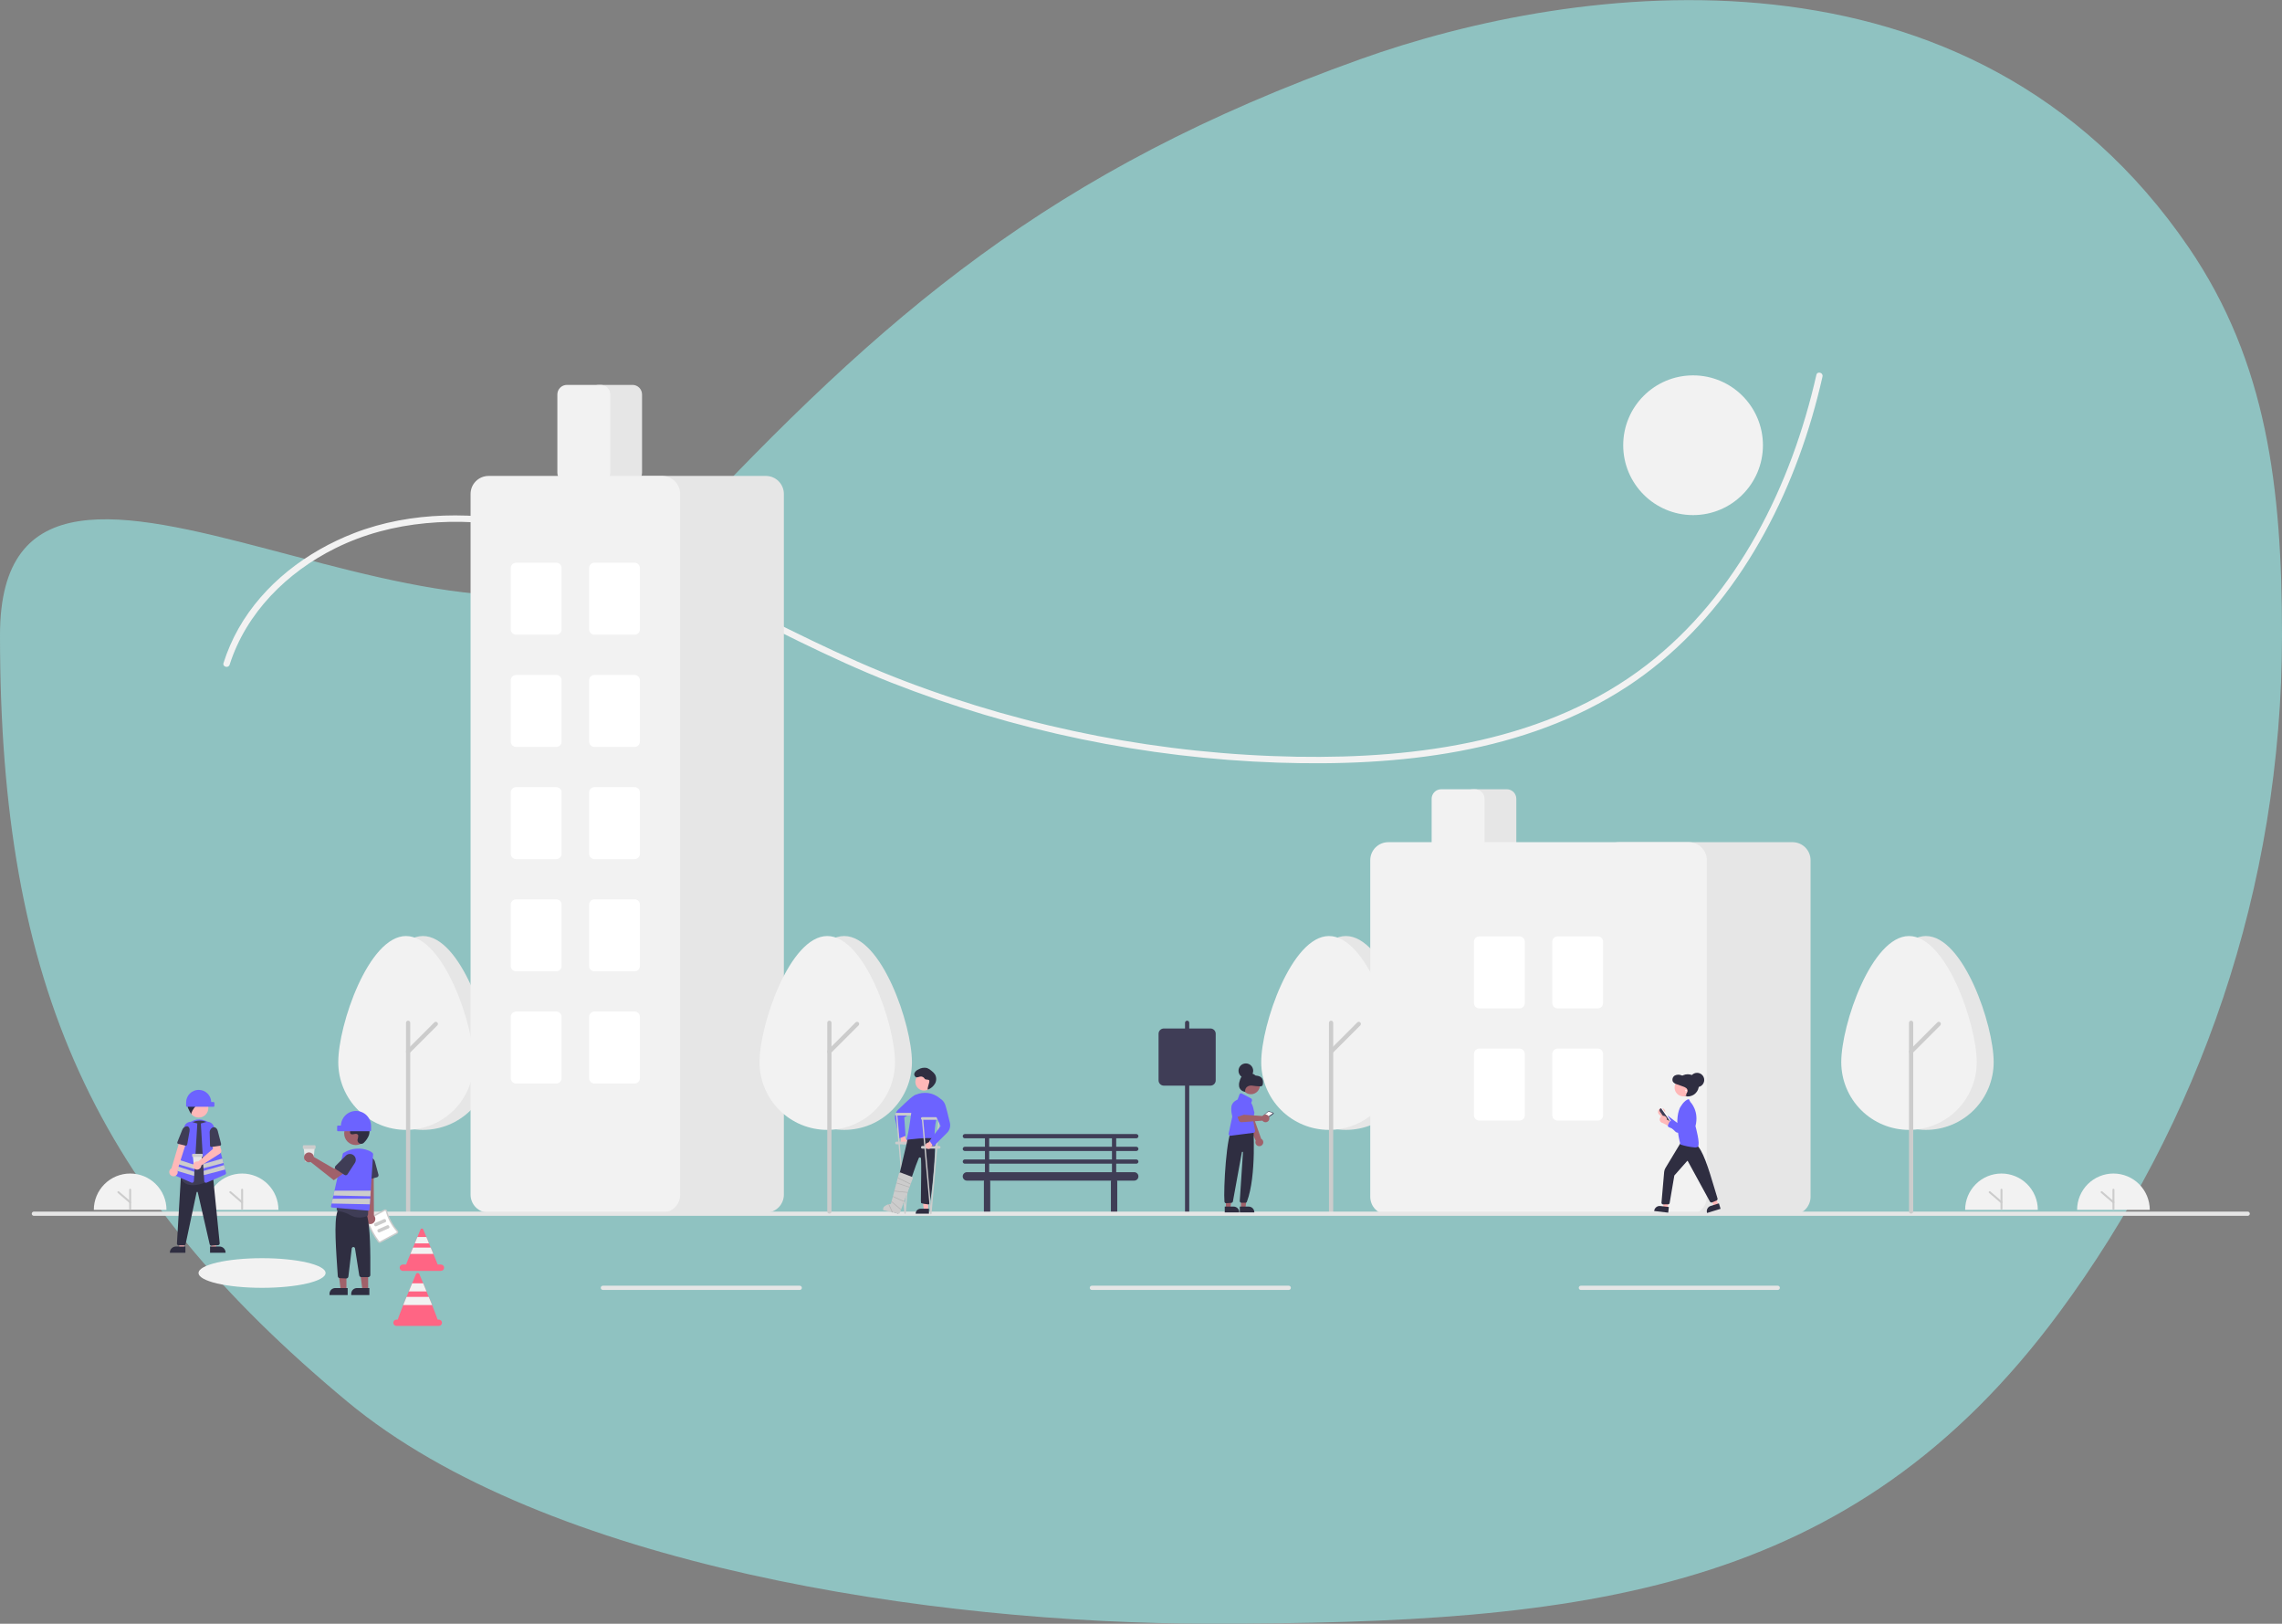 <svg width="1078" height="767" viewBox="0 0 1078 767" fill="none" xmlns="http://www.w3.org/2000/svg">
<rect x="0" y="0" width="1078" height="767" fill="#808080" stroke="none"/>
<path d="M1078 300C1078 419.818 1038.9 530.505 972.773 620C874.605 752.849 749.363 766.945 571.5 766.945C440.496 766.945 257.408 739.709 164 662C45.156 563.13 0 466.678 0 300C0 157.728 229.675 349.331 319.727 253C418.096 147.773 496.176 80.361 642.5 28C744.5 -8.5 931 -34 1034 117C1070.94 171.161 1078 230.473 1078 300Z" fill="#8FC2C1"/>
<g clip-path="url(#clip0_11_532)">
<path d="M44.32 571.474C44.323 566.924 46.133 562.561 49.352 559.345C52.571 556.129 56.935 554.322 61.485 554.322C66.035 554.322 70.4 556.129 73.618 559.345C76.837 562.561 78.647 566.924 78.65 571.474" fill="#F2F2F2"/>
<path d="M61.485 571.474C61.362 571.474 61.244 571.425 61.157 571.338C61.07 571.251 61.021 571.133 61.021 571.01V561.964C61.021 561.841 61.07 561.723 61.157 561.636C61.244 561.549 61.362 561.5 61.485 561.5C61.608 561.5 61.726 561.549 61.813 561.636C61.9 561.723 61.949 561.841 61.949 561.964V571.01C61.949 571.133 61.9 571.251 61.813 571.338C61.726 571.425 61.608 571.474 61.485 571.474Z" fill="#CCCCCC"/>
<path d="M61.485 568.366C61.374 568.366 61.267 568.326 61.183 568.254L55.616 563.476C55.569 563.436 55.531 563.388 55.502 563.333C55.474 563.279 55.458 563.219 55.453 563.158C55.448 563.097 55.455 563.036 55.474 562.977C55.493 562.919 55.523 562.865 55.563 562.819C55.603 562.772 55.652 562.734 55.706 562.707C55.761 562.679 55.821 562.663 55.882 562.658C55.943 562.654 56.004 562.662 56.062 562.681C56.12 562.7 56.174 562.731 56.22 562.772L61.787 567.55C61.859 567.611 61.911 567.694 61.934 567.786C61.958 567.877 61.953 567.974 61.92 568.063C61.887 568.152 61.828 568.229 61.75 568.283C61.672 568.337 61.58 568.366 61.485 568.366Z" fill="#CCCCCC"/>
<path d="M97.208 571.474C97.211 566.924 99.021 562.561 102.24 559.345C105.459 556.129 109.823 554.322 114.373 554.322C118.923 554.322 123.287 556.129 126.506 559.345C129.725 562.561 131.535 566.924 131.538 571.474" fill="#F2F2F2"/>
<path d="M114.373 571.474C114.25 571.474 114.132 571.425 114.045 571.338C113.958 571.251 113.909 571.133 113.909 571.01V561.964C113.909 561.841 113.958 561.723 114.045 561.636C114.132 561.549 114.25 561.5 114.373 561.5C114.496 561.5 114.614 561.549 114.701 561.636C114.788 561.723 114.837 561.841 114.837 561.964V571.01C114.837 571.133 114.788 571.251 114.701 571.338C114.614 571.425 114.496 571.474 114.373 571.474Z" fill="#CCCCCC"/>
<path d="M114.373 568.366C114.262 568.366 114.155 568.326 114.071 568.254L108.504 563.476C108.457 563.436 108.418 563.388 108.39 563.333C108.362 563.279 108.345 563.219 108.34 563.158C108.335 563.097 108.342 563.036 108.361 562.977C108.38 562.919 108.41 562.865 108.45 562.818C108.49 562.772 108.539 562.734 108.594 562.706C108.649 562.679 108.708 562.662 108.769 562.658C108.831 562.654 108.892 562.661 108.95 562.681C109.008 562.7 109.062 562.731 109.108 562.772L114.675 567.55C114.747 567.611 114.798 567.694 114.822 567.786C114.846 567.877 114.841 567.974 114.808 568.063C114.775 568.152 114.716 568.229 114.638 568.283C114.56 568.337 114.468 568.366 114.373 568.366Z" fill="#CCCCCC"/>
<path d="M799.795 243.309C818.021 243.309 832.795 228.534 832.795 210.309C832.795 192.083 818.021 177.309 799.795 177.309C781.57 177.309 766.795 192.083 766.795 210.309C766.795 228.534 781.57 243.309 799.795 243.309Z" fill="#F2F2F2"/>
<path d="M123.795 608.309C140.364 608.309 153.795 605.175 153.795 601.309C153.795 597.443 140.364 594.309 123.795 594.309C107.227 594.309 93.795 597.443 93.795 601.309C93.795 605.175 107.227 608.309 123.795 608.309Z" fill="#F2F2F2"/>
<path d="M108.481 313.962C116.349 289.394 135.561 270.34 158.345 259.007C185.378 245.561 216.442 244.039 245.794 249.272C277.48 254.921 307.094 267.944 335.76 282.156C363.877 296.096 391.54 310.816 420.78 322.336C479.157 345.302 541.031 358.118 603.727 360.232C660.158 362.114 720.494 355.931 768.812 324.214C813.084 295.152 841.256 247.208 855.929 197.232C857.807 190.834 859.477 184.381 860.938 177.873C861.365 175.993 858.473 175.19 858.045 177.075C846.21 229.263 820.971 280.842 777.848 314.109C731.207 350.089 669.994 358.407 612.711 357.455C549.329 356.348 486.621 344.247 427.379 321.691C397.386 310.273 369.083 295.446 340.42 281.131C312.385 267.131 283.564 254.026 252.737 247.569C224.587 241.673 194.449 241.314 167.309 251.806C144.961 260.445 124.584 275.843 112.659 296.908C109.752 302.071 107.382 307.518 105.588 313.165C104.998 315.008 107.894 315.797 108.481 313.962Z" fill="#F2F2F2"/>
<path d="M536.783 543.679C537.049 543.679 537.303 543.574 537.491 543.386C537.678 543.199 537.783 542.944 537.783 542.679C537.783 542.414 537.678 542.159 537.491 541.972C537.303 541.784 537.049 541.679 536.783 541.679H527.283V537.679H536.783C537.049 537.679 537.303 537.574 537.491 537.386C537.678 537.199 537.783 536.944 537.783 536.679C537.783 536.414 537.678 536.159 537.491 535.972C537.303 535.784 537.049 535.679 536.783 535.679H455.783C455.518 535.679 455.264 535.784 455.076 535.972C454.889 536.159 454.783 536.414 454.783 536.679C454.783 536.944 454.889 537.199 455.076 537.386C455.264 537.574 455.518 537.679 455.783 537.679H465.283V541.679H455.783C455.518 541.679 455.264 541.784 455.076 541.972C454.889 542.159 454.783 542.414 454.783 542.679C454.783 542.944 454.889 543.199 455.076 543.386C455.264 543.574 455.518 543.679 455.783 543.679H465.283V547.679H455.783C455.518 547.679 455.264 547.784 455.076 547.972C454.889 548.159 454.783 548.414 454.783 548.679C454.783 548.944 454.889 549.199 455.076 549.386C455.264 549.574 455.518 549.679 455.783 549.679H465.283V553.679H456.783C456.253 553.679 455.744 553.89 455.369 554.265C454.994 554.64 454.783 555.149 454.783 555.679C454.783 556.209 454.994 556.718 455.369 557.093C455.744 557.468 456.253 557.679 456.783 557.679H464.875C464.816 557.839 464.785 558.008 464.783 558.179V572.179C464.783 572.577 464.942 572.958 465.223 573.24C465.504 573.521 465.886 573.679 466.283 573.679C466.681 573.679 467.063 573.521 467.344 573.24C467.625 572.958 467.783 572.577 467.783 572.179V558.179C467.782 558.008 467.751 557.839 467.692 557.679H524.875C524.816 557.839 524.785 558.008 524.783 558.179V572.179C524.783 572.577 524.942 572.958 525.223 573.24C525.504 573.521 525.886 573.679 526.283 573.679C526.681 573.679 527.063 573.521 527.344 573.24C527.625 572.958 527.783 572.577 527.783 572.179V558.179C527.782 558.008 527.751 557.839 527.692 557.679H535.783C536.314 557.679 536.823 557.468 537.198 557.093C537.573 556.718 537.783 556.209 537.783 555.679C537.783 555.149 537.573 554.64 537.198 554.265C536.823 553.89 536.314 553.679 535.783 553.679H527.283V549.679H536.783C537.049 549.679 537.303 549.574 537.491 549.386C537.678 549.199 537.783 548.944 537.783 548.679C537.783 548.414 537.678 548.159 537.491 547.972C537.303 547.784 537.049 547.679 536.783 547.679H527.283V543.679H536.783ZM467.283 537.679H525.283V541.679H467.283V537.679ZM525.283 553.679H467.283V549.679H525.283V553.679ZM525.283 547.679H467.283V543.679H525.283V547.679Z" fill="#3F3D56"/>
<path d="M231.795 501.707C231.795 484.046 217.468 442.137 199.795 442.137C182.122 442.137 167.795 484.046 167.795 501.707C167.795 510.194 171.167 518.334 177.168 524.335C183.169 530.336 191.308 533.707 199.795 533.707C208.282 533.707 216.422 530.336 222.423 524.335C228.424 518.334 231.795 510.194 231.795 501.707Z" fill="#E6E6E6"/>
<path d="M223.795 501.707C223.795 484.046 209.468 442.137 191.795 442.137C174.122 442.137 159.795 484.046 159.795 501.707C159.795 510.194 163.167 518.334 169.168 524.335C175.169 530.336 183.308 533.707 191.795 533.707C200.282 533.707 208.422 530.336 214.423 524.335C220.424 518.334 223.795 510.194 223.795 501.707Z" fill="#F2F2F2"/>
<path d="M192.795 573.258C192.53 573.258 192.276 573.152 192.088 572.965C191.901 572.777 191.795 572.523 191.795 572.258V483.117C191.795 482.852 191.901 482.598 192.088 482.41C192.276 482.223 192.53 482.117 192.795 482.117C193.061 482.117 193.315 482.223 193.502 482.41C193.69 482.598 193.795 482.852 193.795 483.117V572.258C193.795 572.523 193.69 572.777 193.502 572.965C193.315 573.152 193.061 573.258 192.795 573.258Z" fill="#CCCCCC"/>
<path d="M192.795 497.73C192.598 497.73 192.404 497.672 192.24 497.562C192.075 497.452 191.947 497.296 191.872 497.113C191.796 496.93 191.776 496.729 191.815 496.535C191.853 496.341 191.949 496.163 192.088 496.023L205.166 482.945C205.353 482.758 205.608 482.652 205.873 482.652C206.138 482.652 206.393 482.758 206.58 482.945C206.768 483.133 206.873 483.387 206.873 483.652C206.873 483.917 206.768 484.172 206.58 484.359L193.502 497.437C193.41 497.53 193.299 497.604 193.178 497.654C193.057 497.705 192.927 497.731 192.795 497.73Z" fill="#CCCCCC"/>
<path d="M560.795 573.258C560.53 573.258 560.276 573.152 560.088 572.965C559.901 572.777 559.795 572.523 559.795 572.258V483.117C559.795 482.852 559.901 482.598 560.088 482.41C560.276 482.223 560.53 482.117 560.795 482.117C561.061 482.117 561.315 482.223 561.502 482.41C561.69 482.598 561.795 482.852 561.795 483.117V572.258C561.795 572.523 561.69 572.777 561.502 572.965C561.315 573.152 561.061 573.258 560.795 573.258Z" fill="#3F3D56"/>
<path d="M667.795 501.707C667.795 484.046 653.468 442.137 635.795 442.137C618.122 442.137 603.795 484.046 603.795 501.707C603.795 510.194 607.167 518.334 613.168 524.335C619.169 530.336 627.308 533.707 635.795 533.707C644.282 533.707 652.422 530.336 658.423 524.335C664.424 518.334 667.795 510.194 667.795 501.707Z" fill="#E6E6E6"/>
<path d="M659.795 501.707C659.795 484.046 645.468 442.137 627.795 442.137C610.122 442.137 595.795 484.046 595.795 501.707C595.795 510.194 599.167 518.334 605.168 524.335C611.169 530.336 619.308 533.707 627.795 533.707C636.282 533.707 644.422 530.336 650.423 524.335C656.424 518.334 659.795 510.194 659.795 501.707Z" fill="#F2F2F2"/>
<path d="M628.795 573.258C628.53 573.258 628.276 573.152 628.088 572.965C627.901 572.777 627.795 572.523 627.795 572.258V483.117C627.795 482.852 627.901 482.598 628.088 482.41C628.276 482.223 628.53 482.117 628.795 482.117C629.061 482.117 629.315 482.223 629.502 482.41C629.69 482.598 629.795 482.852 629.795 483.117V572.258C629.795 572.523 629.69 572.777 629.502 572.965C629.315 573.152 629.061 573.258 628.795 573.258Z" fill="#CCCCCC"/>
<path d="M628.795 497.73C628.598 497.73 628.404 497.672 628.24 497.562C628.075 497.452 627.947 497.296 627.872 497.113C627.796 496.93 627.776 496.729 627.815 496.535C627.853 496.341 627.948 496.163 628.088 496.023L641.166 482.945C641.353 482.758 641.608 482.652 641.873 482.652C642.138 482.652 642.392 482.758 642.58 482.945C642.767 483.133 642.873 483.387 642.873 483.652C642.873 483.917 642.767 484.172 642.58 484.359L629.502 497.437C629.41 497.53 629.299 497.604 629.178 497.654C629.057 497.705 628.927 497.731 628.795 497.73Z" fill="#CCCCCC"/>
<path d="M298.795 227.809H282.795C281.602 227.808 280.458 227.333 279.615 226.489C278.771 225.646 278.297 224.502 278.295 223.309V186.309C278.297 185.116 278.771 183.972 279.615 183.128C280.458 182.285 281.602 181.81 282.795 181.809H298.795C299.988 181.81 301.132 182.285 301.976 183.128C302.819 183.972 303.294 185.116 303.295 186.309V223.309C303.294 224.502 302.819 225.646 301.976 226.489C301.132 227.333 299.988 227.808 298.795 227.809Z" fill="#E6E6E6"/>
<path d="M361.795 572.809H279.795C277.542 572.806 275.381 571.91 273.788 570.316C272.194 568.723 271.298 566.562 271.295 564.309V233.309C271.298 231.055 272.194 228.895 273.788 227.301C275.381 225.708 277.542 224.811 279.795 224.809H361.795C364.049 224.811 366.209 225.708 367.803 227.301C369.396 228.895 370.293 231.055 370.295 233.309V564.309C370.293 566.562 369.396 568.723 367.803 570.316C366.209 571.91 364.049 572.806 361.795 572.809Z" fill="#E6E6E6"/>
<path d="M312.795 572.809H230.795C228.542 572.806 226.381 571.91 224.788 570.316C223.194 568.723 222.298 566.562 222.295 564.309V233.309C222.298 231.055 223.194 228.895 224.788 227.301C226.381 225.708 228.542 224.811 230.795 224.809H312.795C315.049 224.811 317.209 225.708 318.803 227.301C320.396 228.895 321.293 231.055 321.295 233.309V564.309C321.293 566.562 320.396 568.723 318.803 570.316C317.209 571.91 315.049 572.806 312.795 572.809Z" fill="#F2F2F2"/>
<path d="M283.795 227.809H267.795C266.602 227.808 265.458 227.333 264.615 226.489C263.771 225.646 263.297 224.502 263.295 223.309V186.309C263.297 185.116 263.771 183.972 264.615 183.128C265.458 182.285 266.602 181.81 267.795 181.809H283.795C284.988 181.81 286.132 182.285 286.976 183.128C287.819 183.972 288.294 185.116 288.295 186.309V223.309C288.294 224.502 287.819 225.646 286.976 226.489C286.132 227.333 284.988 227.808 283.795 227.809Z" fill="#F2F2F2"/>
<path d="M262.795 299.809H243.795C243.132 299.808 242.497 299.544 242.028 299.076C241.56 298.607 241.296 297.972 241.295 297.309V268.309C241.296 267.646 241.56 267.011 242.028 266.542C242.497 266.073 243.132 265.81 243.795 265.809H262.795C263.458 265.81 264.094 266.073 264.562 266.542C265.031 267.011 265.295 267.646 265.295 268.309V297.309C265.295 297.972 265.031 298.607 264.562 299.076C264.094 299.544 263.458 299.808 262.795 299.809Z" fill="white"/>
<path d="M299.795 299.809H280.795C280.132 299.808 279.497 299.544 279.028 299.076C278.56 298.607 278.296 297.972 278.295 297.309V268.309C278.296 267.646 278.56 267.011 279.028 266.542C279.497 266.073 280.132 265.81 280.795 265.809H299.795C300.458 265.81 301.094 266.073 301.562 266.542C302.031 267.011 302.295 267.646 302.295 268.309V297.309C302.295 297.972 302.031 298.607 301.562 299.076C301.094 299.544 300.458 299.808 299.795 299.809Z" fill="white"/>
<path d="M262.795 352.809H243.795C243.132 352.808 242.497 352.544 242.028 352.076C241.56 351.607 241.296 350.972 241.295 350.309V321.309C241.296 320.646 241.56 320.011 242.028 319.542C242.497 319.073 243.132 318.81 243.795 318.809H262.795C263.458 318.81 264.094 319.073 264.562 319.542C265.031 320.011 265.295 320.646 265.295 321.309V350.309C265.295 350.972 265.031 351.607 264.562 352.076C264.094 352.544 263.458 352.808 262.795 352.809Z" fill="white"/>
<path d="M299.795 352.809H280.795C280.132 352.808 279.497 352.544 279.028 352.076C278.56 351.607 278.296 350.972 278.295 350.309V321.309C278.296 320.646 278.56 320.011 279.028 319.542C279.497 319.073 280.132 318.81 280.795 318.809H299.795C300.458 318.81 301.094 319.073 301.562 319.542C302.031 320.011 302.295 320.646 302.295 321.309V350.309C302.295 350.972 302.031 351.607 301.562 352.076C301.094 352.544 300.458 352.808 299.795 352.809Z" fill="white"/>
<path d="M262.795 405.809H243.795C243.132 405.808 242.497 405.544 242.028 405.076C241.56 404.607 241.296 403.972 241.295 403.309V374.309C241.296 373.646 241.56 373.011 242.028 372.542C242.497 372.073 243.132 371.81 243.795 371.809H262.795C263.458 371.81 264.094 372.073 264.562 372.542C265.031 373.011 265.295 373.646 265.295 374.309V403.309C265.295 403.972 265.031 404.607 264.562 405.076C264.094 405.544 263.458 405.808 262.795 405.809Z" fill="white"/>
<path d="M299.795 405.809H280.795C280.132 405.808 279.497 405.544 279.028 405.076C278.56 404.607 278.296 403.972 278.295 403.309V374.309C278.296 373.646 278.56 373.011 279.028 372.542C279.497 372.073 280.132 371.81 280.795 371.809H299.795C300.458 371.81 301.094 372.073 301.562 372.542C302.031 373.011 302.295 373.646 302.295 374.309V403.309C302.295 403.972 302.031 404.607 301.562 405.076C301.094 405.544 300.458 405.808 299.795 405.809Z" fill="white"/>
<path d="M262.795 458.809H243.795C243.132 458.808 242.497 458.544 242.028 458.076C241.56 457.607 241.296 456.972 241.295 456.309V427.309C241.296 426.646 241.56 426.011 242.028 425.542C242.497 425.073 243.132 424.81 243.795 424.809H262.795C263.458 424.81 264.094 425.073 264.562 425.542C265.031 426.011 265.295 426.646 265.295 427.309V456.309C265.295 456.972 265.031 457.607 264.562 458.076C264.094 458.544 263.458 458.808 262.795 458.809Z" fill="white"/>
<path d="M299.795 458.809H280.795C280.132 458.808 279.497 458.544 279.028 458.076C278.56 457.607 278.296 456.972 278.295 456.309V427.309C278.296 426.646 278.56 426.011 279.028 425.542C279.497 425.073 280.132 424.81 280.795 424.809H299.795C300.458 424.81 301.094 425.073 301.562 425.542C302.031 426.011 302.295 426.646 302.295 427.309V456.309C302.295 456.972 302.031 457.607 301.562 458.076C301.094 458.544 300.458 458.808 299.795 458.809Z" fill="white"/>
<path d="M262.795 511.809H243.795C243.132 511.808 242.497 511.544 242.028 511.076C241.56 510.607 241.296 509.972 241.295 509.309V480.309C241.296 479.646 241.56 479.011 242.028 478.542C242.497 478.073 243.132 477.81 243.795 477.809H262.795C263.458 477.81 264.094 478.073 264.562 478.542C265.031 479.011 265.295 479.646 265.295 480.309V509.309C265.295 509.972 265.031 510.607 264.562 511.076C264.094 511.544 263.458 511.808 262.795 511.809Z" fill="white"/>
<path d="M299.795 511.809H280.795C280.132 511.808 279.497 511.544 279.028 511.076C278.56 510.607 278.296 509.972 278.295 509.309V480.309C278.296 479.646 278.56 479.011 279.028 478.542C279.497 478.073 280.132 477.81 280.795 477.809H299.795C300.458 477.81 301.094 478.073 301.562 478.542C302.031 479.011 302.295 479.646 302.295 480.309V509.309C302.295 509.972 302.031 510.607 301.562 511.076C301.094 511.544 300.458 511.808 299.795 511.809Z" fill="white"/>
<path d="M711.795 402.809H695.795C694.602 402.807 693.458 402.333 692.615 401.489C691.771 400.646 691.297 399.502 691.295 398.309V377.309C691.297 376.116 691.771 374.972 692.615 374.128C693.458 373.285 694.602 372.81 695.795 372.809H711.795C712.988 372.81 714.132 373.285 714.976 374.128C715.819 374.972 716.294 376.116 716.295 377.309V398.309C716.294 399.502 715.819 400.646 714.976 401.489C714.132 402.333 712.988 402.807 711.795 402.809Z" fill="#E6E6E6"/>
<path d="M846.795 573.809H764.795C762.542 573.806 760.381 572.91 758.788 571.316C757.194 569.723 756.298 567.562 756.295 565.309V406.309C756.298 404.055 757.194 401.895 758.788 400.301C760.381 398.708 762.542 397.811 764.795 397.809H846.795C849.049 397.811 851.209 398.708 852.803 400.301C854.396 401.895 855.293 404.055 855.295 406.309V565.309C855.293 567.562 854.396 569.723 852.803 571.316C851.209 572.91 849.049 573.806 846.795 573.809Z" fill="#E6E6E6"/>
<path d="M797.795 573.809H655.795C653.542 573.806 651.381 572.91 649.788 571.316C648.194 569.723 647.298 567.562 647.295 565.309V406.309C647.298 404.055 648.194 401.895 649.788 400.301C651.381 398.708 653.542 397.811 655.795 397.809H797.795C800.049 397.811 802.209 398.708 803.803 400.301C805.396 401.895 806.293 404.055 806.295 406.309V565.309C806.293 567.562 805.396 569.723 803.803 571.316C802.209 572.91 800.049 573.806 797.795 573.809Z" fill="#F2F2F2"/>
<path d="M696.795 402.809H680.795C679.602 402.807 678.458 402.333 677.615 401.489C676.771 400.646 676.297 399.502 676.295 398.309V377.309C676.297 376.116 676.771 374.972 677.615 374.128C678.458 373.285 679.602 372.81 680.795 372.809H696.795C697.988 372.81 699.132 373.285 699.976 374.128C700.819 374.972 701.294 376.116 701.295 377.309V398.309C701.294 399.502 700.819 400.646 699.976 401.489C699.132 402.333 697.988 402.807 696.795 402.809Z" fill="#F2F2F2"/>
<path d="M717.795 476.309H698.795C698.132 476.308 697.497 476.044 697.028 475.576C696.56 475.107 696.296 474.472 696.295 473.809V444.809C696.296 444.146 696.56 443.511 697.028 443.042C697.497 442.573 698.132 442.31 698.795 442.309H717.795C718.458 442.31 719.094 442.573 719.562 443.042C720.031 443.511 720.295 444.146 720.295 444.809V473.809C720.295 474.472 720.031 475.107 719.562 475.576C719.094 476.044 718.458 476.308 717.795 476.309Z" fill="white"/>
<path d="M754.795 476.309H735.795C735.132 476.308 734.497 476.044 734.028 475.576C733.56 475.107 733.296 474.472 733.295 473.809V444.809C733.296 444.146 733.56 443.511 734.028 443.042C734.497 442.573 735.132 442.31 735.795 442.309H754.795C755.458 442.31 756.094 442.573 756.562 443.042C757.031 443.511 757.295 444.146 757.295 444.809V473.809C757.295 474.472 757.031 475.107 756.562 475.576C756.094 476.044 755.458 476.308 754.795 476.309Z" fill="white"/>
<path d="M717.795 529.309H698.795C698.132 529.308 697.497 529.044 697.028 528.576C696.56 528.107 696.296 527.472 696.295 526.809V497.809C696.296 497.146 696.56 496.511 697.028 496.042C697.497 495.573 698.132 495.31 698.795 495.309H717.795C718.458 495.31 719.094 495.573 719.562 496.042C720.031 496.511 720.295 497.146 720.295 497.809V526.809C720.295 527.472 720.031 528.107 719.562 528.576C719.094 529.044 718.458 529.308 717.795 529.309Z" fill="white"/>
<path d="M754.795 529.309H735.795C735.132 529.308 734.497 529.044 734.028 528.576C733.56 528.107 733.296 527.472 733.295 526.809V497.809C733.296 497.146 733.56 496.511 734.028 496.042C734.497 495.573 735.132 495.31 735.795 495.309H754.795C755.458 495.31 756.094 495.573 756.562 496.042C757.031 496.511 757.295 497.146 757.295 497.809V526.809C757.295 527.472 757.031 528.107 756.562 528.576C756.094 529.044 755.458 529.308 754.795 529.309Z" fill="white"/>
<path d="M1061.8 574.309H16C15.735 574.309 15.48 574.203 15.293 574.016C15.105 573.828 15 573.574 15 573.309C15 573.044 15.105 572.789 15.293 572.602C15.48 572.414 15.735 572.309 16 572.309H1061.8C1062.06 572.309 1062.31 572.414 1062.5 572.602C1062.69 572.789 1062.8 573.044 1062.8 573.309C1062.8 573.574 1062.69 573.828 1062.5 574.016C1062.31 574.203 1062.06 574.309 1061.8 574.309Z" fill="#E6E6E6"/>
<path d="M377.795 609.309H284.795C284.53 609.309 284.276 609.203 284.088 609.016C283.901 608.828 283.795 608.574 283.795 608.309C283.795 608.044 283.901 607.789 284.088 607.602C284.276 607.414 284.53 607.309 284.795 607.309H377.795C378.061 607.309 378.315 607.414 378.502 607.602C378.69 607.789 378.795 608.044 378.795 608.309C378.795 608.574 378.69 608.828 378.502 609.016C378.315 609.203 378.061 609.309 377.795 609.309Z" fill="#E6E6E6"/>
<path d="M608.795 609.309H515.795C515.53 609.309 515.276 609.203 515.088 609.016C514.901 608.828 514.795 608.574 514.795 608.309C514.795 608.044 514.901 607.789 515.088 607.602C515.276 607.414 515.53 607.309 515.795 607.309H608.795C609.061 607.309 609.315 607.414 609.502 607.602C609.69 607.789 609.795 608.044 609.795 608.309C609.795 608.574 609.69 608.828 609.502 609.016C609.315 609.203 609.061 609.309 608.795 609.309Z" fill="#E6E6E6"/>
<path d="M839.795 609.309H746.795C746.53 609.309 746.276 609.203 746.088 609.016C745.901 608.828 745.795 608.574 745.795 608.309C745.795 608.044 745.901 607.789 746.088 607.602C746.276 607.414 746.53 607.309 746.795 607.309H839.795C840.061 607.309 840.315 607.414 840.502 607.602C840.69 607.789 840.795 608.044 840.795 608.309C840.795 608.574 840.69 608.828 840.502 609.016C840.315 609.203 840.061 609.309 839.795 609.309Z" fill="#E6E6E6"/>
<path d="M430.795 501.707C430.795 484.046 416.468 442.137 398.795 442.137C381.122 442.137 366.795 484.046 366.795 501.707C366.795 510.194 370.167 518.334 376.168 524.335C382.169 530.336 390.308 533.707 398.795 533.707C407.282 533.707 415.422 530.336 421.423 524.335C427.424 518.334 430.795 510.194 430.795 501.707Z" fill="#E6E6E6"/>
<path d="M422.795 501.707C422.795 484.046 408.468 442.137 390.795 442.137C373.122 442.137 358.795 484.046 358.795 501.707C358.795 510.194 362.167 518.334 368.168 524.335C374.169 530.336 382.308 533.707 390.795 533.707C399.282 533.707 407.422 530.336 413.423 524.335C419.424 518.334 422.795 510.194 422.795 501.707Z" fill="#F2F2F2"/>
<path d="M391.795 573.258C391.53 573.258 391.276 573.152 391.088 572.965C390.901 572.777 390.795 572.523 390.795 572.258V483.117C390.795 482.852 390.901 482.598 391.088 482.41C391.276 482.223 391.53 482.117 391.795 482.117C392.061 482.117 392.315 482.223 392.502 482.41C392.69 482.598 392.795 482.852 392.795 483.117V572.258C392.795 572.523 392.69 572.777 392.502 572.965C392.315 573.152 392.061 573.258 391.795 573.258Z" fill="#CCCCCC"/>
<path d="M391.795 497.73C391.598 497.73 391.404 497.672 391.24 497.562C391.075 497.452 390.947 497.296 390.872 497.113C390.796 496.93 390.776 496.729 390.815 496.535C390.853 496.341 390.949 496.163 391.088 496.023L404.166 482.945C404.353 482.758 404.608 482.652 404.873 482.652C405.138 482.652 405.393 482.758 405.58 482.945C405.768 483.133 405.873 483.387 405.873 483.652C405.873 483.917 405.768 484.172 405.58 484.359L392.502 497.437C392.41 497.53 392.299 497.604 392.178 497.654C392.057 497.705 391.927 497.731 391.795 497.73Z" fill="#CCCCCC"/>
<path d="M941.795 501.707C941.795 484.046 927.468 442.137 909.795 442.137C892.122 442.137 877.795 484.046 877.795 501.707C877.795 510.194 881.167 518.334 887.168 524.335C893.169 530.336 901.308 533.707 909.795 533.707C918.282 533.707 926.422 530.336 932.423 524.335C938.424 518.334 941.795 510.194 941.795 501.707Z" fill="#E6E6E6"/>
<path d="M933.795 501.707C933.795 484.046 919.468 442.137 901.795 442.137C884.122 442.137 869.795 484.046 869.795 501.707C869.795 510.194 873.167 518.334 879.168 524.335C885.169 530.336 893.308 533.707 901.795 533.707C910.282 533.707 918.422 530.336 924.423 524.335C930.424 518.334 933.795 510.194 933.795 501.707Z" fill="#F2F2F2"/>
<path d="M902.795 573.258C902.53 573.258 902.276 573.152 902.088 572.965C901.901 572.777 901.795 572.523 901.795 572.258V483.117C901.795 482.852 901.901 482.598 902.088 482.41C902.276 482.223 902.53 482.117 902.795 482.117C903.061 482.117 903.315 482.223 903.502 482.41C903.69 482.598 903.795 482.852 903.795 483.117V572.258C903.795 572.523 903.69 572.777 903.502 572.965C903.315 573.152 903.061 573.258 902.795 573.258Z" fill="#CCCCCC"/>
<path d="M902.795 497.73C902.598 497.73 902.404 497.672 902.24 497.562C902.075 497.452 901.947 497.296 901.872 497.113C901.796 496.93 901.776 496.729 901.815 496.535C901.853 496.341 901.948 496.163 902.088 496.023L915.166 482.945C915.353 482.758 915.608 482.652 915.873 482.652C916.138 482.652 916.392 482.758 916.58 482.945C916.767 483.133 916.873 483.387 916.873 483.652C916.873 483.917 916.767 484.172 916.58 484.359L903.502 497.437C903.41 497.53 903.299 497.604 903.178 497.654C903.057 497.705 902.927 497.731 902.795 497.73Z" fill="#CCCCCC"/>
<path d="M571.795 512.809H549.795C549.132 512.808 548.497 512.545 548.028 512.076C547.559 511.607 547.296 510.972 547.295 510.309V488.309C547.296 487.646 547.559 487.01 548.028 486.542C548.497 486.073 549.132 485.809 549.795 485.809H571.795C572.458 485.809 573.093 486.073 573.562 486.542C574.031 487.01 574.294 487.646 574.295 488.309V510.309C574.294 510.972 574.031 511.607 573.562 512.076C573.093 512.545 572.458 512.808 571.795 512.809Z" fill="#3F3D56"/>
<path d="M785.361 523.522C785.601 523.585 785.825 523.7 786.016 523.859C786.207 524.018 786.361 524.217 786.467 524.442C786.573 524.667 786.628 524.912 786.629 525.16C786.63 525.409 786.576 525.655 786.472 525.88L790.82 530.073L787.757 530.76L784.098 526.673C783.73 526.472 783.449 526.144 783.308 525.75C783.166 525.357 783.174 524.925 783.33 524.536C783.486 524.148 783.778 523.83 784.153 523.643C784.527 523.456 784.957 523.413 785.361 523.522Z" fill="#FFB8B8"/>
<path d="M791.475 534.553L786.111 529.521C786.037 529.451 785.978 529.368 785.937 529.275C785.896 529.182 785.873 529.082 785.871 528.981C785.869 528.879 785.888 528.778 785.926 528.684C785.963 528.59 786.019 528.504 786.091 528.432L787.186 527.322C787.316 527.191 787.49 527.111 787.674 527.098C787.859 527.086 788.042 527.14 788.189 527.253L792.684 530.688L795.488 523.886C795.599 523.618 795.764 523.375 795.972 523.173C796.18 522.971 796.428 522.813 796.699 522.711C796.971 522.608 797.26 522.562 797.55 522.575C797.84 522.589 798.124 522.662 798.385 522.79C798.796 522.988 799.131 523.315 799.341 523.721C799.55 524.126 799.622 524.589 799.546 525.039C799.037 528.133 795.954 532.223 794.162 534.385C793.917 534.68 793.587 534.891 793.217 534.99C792.847 535.09 792.455 535.072 792.096 534.939C791.865 534.853 791.654 534.722 791.475 534.553Z" fill="#6C63FF"/>
<path d="M788.465 529.671L784.516 523.944C784.466 523.87 784.446 523.779 784.462 523.691C784.479 523.602 784.529 523.524 784.603 523.473L784.761 523.364C784.798 523.339 784.839 523.321 784.883 523.312C784.926 523.302 784.971 523.302 785.015 523.31C785.058 523.318 785.1 523.334 785.137 523.358C785.174 523.383 785.207 523.414 785.232 523.45L789.181 529.178C789.206 529.215 789.224 529.256 789.233 529.299C789.242 529.343 789.243 529.388 789.235 529.431C789.227 529.475 789.21 529.517 789.186 529.554C789.162 529.591 789.131 529.623 789.094 529.649L788.936 529.758C788.862 529.809 788.771 529.828 788.683 529.812C788.595 529.796 788.516 529.745 788.465 529.671Z" fill="white"/>
<path d="M787.362 529.714L784.084 524.96C783.944 524.757 783.891 524.507 783.936 524.264C783.98 524.022 784.119 523.807 784.322 523.667L784.656 523.437L788.989 529.721L788.655 529.952C788.452 530.091 788.201 530.145 787.959 530.1C787.717 530.056 787.502 529.917 787.362 529.714Z" fill="#3F3D56"/>
<path d="M787.758 570.744L785.699 570.507L785.972 562.492L788.674 562.804L787.758 570.744Z" fill="#FFB8B8"/>
<path d="M788.053 572.801L781.415 572.034L781.424 571.95C781.463 571.611 781.569 571.283 781.735 570.984C781.901 570.686 782.124 570.423 782.392 570.211C782.659 569.999 782.966 569.841 783.295 569.747C783.623 569.654 783.967 569.626 784.306 569.665L788.361 570.133L788.053 572.801Z" fill="#2F2E41"/>
<path d="M811.697 569.222L809.717 569.834L806.416 562.488L809.338 561.585L811.697 569.222Z" fill="#FFB8B8"/>
<path d="M812.795 570.986L806.411 572.958L806.386 572.877C806.285 572.551 806.249 572.208 806.281 571.868C806.313 571.528 806.411 571.197 806.571 570.895C806.73 570.593 806.948 570.325 807.211 570.107C807.474 569.889 807.777 569.725 808.103 569.624L812.003 568.42L812.795 570.986Z" fill="#2F2E41"/>
<path d="M785.459 568.897C785.25 568.832 785.075 568.689 784.969 568.497C784.864 568.305 784.838 568.08 784.896 567.868L786.137 553.583C786.194 552.932 786.399 552.302 786.736 551.741L794.248 539.274L800.97 540.482L801.013 540.5C804.28 542.501 807.181 552.203 809.986 561.586C810.422 563.045 810.873 564.554 811.313 565.996C811.395 566.202 811.393 566.431 811.308 566.636C811.223 566.84 811.061 567.004 810.857 567.091L808.822 567.947C808.629 568.029 808.413 568.036 808.215 567.967C808.017 567.898 807.852 567.758 807.752 567.573L797.289 548.417C797.276 548.393 797.257 548.373 797.234 548.357C797.212 548.342 797.186 548.333 797.159 548.33C797.132 548.327 797.104 548.33 797.079 548.34C797.054 548.349 797.031 548.365 797.014 548.386L790.941 555.258L788.71 568.353L788.701 568.381C788.62 568.569 788.474 568.72 788.291 568.809C788.107 568.897 787.898 568.917 787.701 568.863L785.512 568.904L785.499 568.904L785.459 568.897Z" fill="#2F2E41"/>
<path d="M793.884 540.641L793.842 540.627L793.829 540.584C793.798 540.48 790.725 530.083 793.494 523.455L793.497 523.449C793.578 523.291 795.509 519.58 797.753 519.209L797.813 519.199L798.542 520.563C798.772 520.792 802.72 524.892 800.928 531.938C801.089 532.516 803.269 540.449 802.083 541.634C801.651 541.932 801.126 542.064 800.604 542.005C798.319 541.81 796.064 541.352 793.884 540.641Z" fill="#6C63FF"/>
<path d="M797.291 517.909C800.185 517.909 802.531 515.563 802.531 512.669C802.531 509.775 800.185 507.429 797.291 507.429C794.397 507.429 792.05 509.775 792.05 512.669C792.05 515.563 794.397 517.909 797.291 517.909Z" fill="#2F2E41"/>
<path d="M795.209 517.884C797.502 517.884 799.361 516.025 799.361 513.732C799.361 511.439 797.502 509.581 795.209 509.581C792.916 509.581 791.057 511.439 791.057 513.732C791.057 516.025 792.916 517.884 795.209 517.884Z" fill="#FFB8B8"/>
<path d="M797.881 517.765C797.502 517.899 797.037 518.018 796.739 517.739C796.615 517.579 796.543 517.384 796.531 517.182C796.519 516.979 796.568 516.778 796.673 516.604C796.888 516.262 797.062 515.895 797.192 515.512C797.23 515.225 797.194 514.932 797.086 514.662C796.978 514.393 796.802 514.156 796.575 513.975C796.125 513.631 795.615 513.375 795.071 513.218L792.165 512.185C791.41 512.007 790.739 511.572 790.268 510.956C790.025 510.442 789.983 509.856 790.151 509.313C790.319 508.77 790.683 508.309 791.173 508.022C791.667 507.773 792.21 507.638 792.763 507.627C793.315 507.616 793.864 507.73 794.367 507.959C794.921 508.217 795.489 508.445 796.069 508.64C797.232 508.947 798.556 508.671 799.578 509.328C800.01 509.655 800.352 510.085 800.575 510.579C800.797 511.073 800.892 511.615 800.851 512.155C800.764 513.241 800.474 514.301 799.996 515.281C799.775 515.885 799.454 516.447 799.048 516.946C798.849 517.19 798.595 517.382 798.306 517.506C798.017 517.631 797.703 517.684 797.389 517.661L797.881 517.765Z" fill="#2F2E41"/>
<path d="M801.686 513.514C803.553 513.514 805.066 512 805.066 510.133C805.066 508.266 803.553 506.752 801.686 506.752C799.818 506.752 798.305 508.266 798.305 510.133C798.305 512 799.818 513.514 801.686 513.514Z" fill="#2F2E41"/>
<path d="M796.107 515.035C796.107 514.974 796.124 514.914 796.155 514.861C796.187 514.808 796.232 514.765 796.286 514.737C796.341 514.708 796.401 514.694 796.463 514.697C796.524 514.7 796.583 514.72 796.634 514.754C796.685 514.789 796.726 514.836 796.752 514.892C796.778 514.947 796.788 515.009 796.782 515.07C796.775 515.131 796.752 515.189 796.716 515.238C796.679 515.287 796.629 515.325 796.572 515.348V516.092C796.572 516.108 796.569 516.125 796.563 516.141C796.557 516.156 796.547 516.17 796.535 516.182C796.524 516.194 796.51 516.203 796.494 516.21C796.479 516.216 796.462 516.22 796.445 516.22C796.429 516.22 796.412 516.216 796.397 516.21C796.381 516.203 796.367 516.194 796.355 516.182C796.344 516.17 796.334 516.156 796.328 516.141C796.322 516.125 796.318 516.108 796.319 516.092V515.348C796.256 515.323 796.203 515.28 796.165 515.224C796.128 515.168 796.107 515.103 796.107 515.035Z" fill="white"/>
<path d="M785.567 527.071C785.814 527.046 786.064 527.076 786.298 527.158C786.533 527.241 786.746 527.373 786.924 527.547C787.101 527.721 787.239 527.932 787.326 528.164C787.414 528.397 787.449 528.646 787.43 528.894L792.967 531.308L790.335 533.019L785.481 530.464C785.067 530.404 784.689 530.195 784.419 529.875C784.149 529.555 784.006 529.148 784.016 528.729C784.027 528.311 784.191 527.911 784.476 527.605C784.762 527.3 785.15 527.11 785.567 527.071Z" fill="#FFB8B8"/>
<path d="M795.142 535.279L788.361 532.432C788.267 532.392 788.182 532.335 788.111 532.262C788.04 532.189 787.985 532.103 787.947 532.009C787.91 531.914 787.892 531.813 787.895 531.712C787.897 531.61 787.92 531.51 787.962 531.418L788.602 529.996C788.678 529.828 788.813 529.693 788.981 529.616C789.15 529.54 789.34 529.527 789.517 529.581L794.928 531.234L795.186 523.882C795.196 523.592 795.266 523.307 795.39 523.045C795.515 522.783 795.692 522.549 795.911 522.358C796.129 522.167 796.385 522.023 796.661 521.935C796.938 521.846 797.23 521.816 797.518 521.845C797.973 521.888 798.401 522.077 798.739 522.384C799.076 522.691 799.305 523.1 799.391 523.548C799.992 526.625 798.528 531.533 797.602 534.185C797.475 534.546 797.239 534.86 796.927 535.082C796.615 535.304 796.242 535.423 795.859 535.424C795.613 535.424 795.369 535.374 795.142 535.279Z" fill="#6C63FF"/>
<path d="M99.793 533.539H89.407V530.386C92.689 528.102 95.597 528.301 99.422 530.571L99.793 533.539Z" fill="#6C63FF"/>
<path d="M87.002 589.541H84.728L84.388 580.771H87.002V589.541Z" fill="#FFB8B8"/>
<path d="M87.582 591.745L80.25 591.745V591.652C80.25 591.277 80.324 590.906 80.467 590.56C80.611 590.214 80.821 589.899 81.086 589.634C81.351 589.369 81.665 589.159 82.012 589.016C82.358 588.872 82.729 588.798 83.104 588.798L87.582 588.799L87.582 591.745Z" fill="#2F2E41"/>
<path d="M99.809 589.541H102.082L102.422 580.771H99.808L99.809 589.541Z" fill="#FFB8B8"/>
<path d="M99.229 588.799L103.707 588.798C104.081 588.798 104.453 588.872 104.799 589.016C105.145 589.159 105.46 589.369 105.725 589.634C105.99 589.899 106.2 590.214 106.343 590.56C106.487 590.906 106.56 591.277 106.56 591.652V591.745L99.229 591.745L99.229 588.799Z" fill="#2F2E41"/>
<path d="M99.868 588.417C99.679 588.416 99.495 588.351 99.347 588.233C99.199 588.114 99.095 587.949 99.053 587.764L93.418 563.182C93.406 563.12 93.372 563.064 93.322 563.024C93.272 562.984 93.21 562.963 93.146 562.965H93.145C93.081 562.963 93.019 562.985 92.969 563.025C92.92 563.066 92.886 563.122 92.874 563.185L87.699 587.601C87.659 587.787 87.556 587.955 87.407 588.075C87.259 588.195 87.073 588.261 86.882 588.262H84.417C84.303 588.262 84.191 588.239 84.086 588.194C83.982 588.149 83.888 588.083 83.81 588C83.732 587.917 83.671 587.819 83.633 587.712C83.594 587.605 83.577 587.492 83.584 587.378L85.42 556.432L86.159 556.214L86.173 556.214L100.687 556.341L103.778 587.253C103.789 587.363 103.778 587.474 103.745 587.58C103.712 587.686 103.659 587.784 103.588 587.869C103.517 587.954 103.43 588.024 103.331 588.075C103.233 588.126 103.125 588.157 103.015 588.165L99.935 588.414C99.913 588.416 99.891 588.417 99.868 588.417Z" fill="#2F2E41"/>
<path d="M93.875 527.888C96.391 527.888 98.43 525.849 98.43 523.333C98.43 520.817 96.391 518.778 93.875 518.778C91.359 518.778 89.32 520.817 89.32 523.333C89.32 525.849 91.359 527.888 93.875 527.888Z" fill="#FFB8B8"/>
<path d="M91.084 559.825C90.285 559.835 89.489 559.723 88.724 559.493C88.043 559.288 87.412 558.946 86.868 558.487C86.325 558.029 85.881 557.464 85.564 556.827C85.463 556.636 85.441 556.413 85.502 556.205C86.004 554.49 88.432 545.578 86.883 538.493C86.664 537.509 86.646 536.49 86.829 535.499C87.013 534.507 87.394 533.563 87.95 532.722C88.493 531.888 89.199 531.172 90.025 530.616C90.851 530.06 91.781 529.677 92.759 529.488C93.016 529.438 93.274 529.397 93.526 529.365C94.607 529.232 95.704 529.34 96.738 529.68C97.772 530.02 98.718 530.585 99.509 531.334C100.323 532.097 100.958 533.031 101.369 534.069C101.78 535.106 101.956 536.222 101.886 537.335L100.695 556.439C100.687 556.582 100.642 556.721 100.564 556.841C100.486 556.962 100.378 557.06 100.251 557.126C98.88 557.844 94.761 559.825 91.084 559.825Z" fill="#3F3D56"/>
<path d="M99.021 519.98C98.547 518.791 97.681 517.8 96.565 517.173C95.449 516.545 94.152 516.32 92.891 516.533L94.327 517.694C92.542 517.754 90.664 517.626 89.39 518.877C89.796 518.866 90.327 519.733 90.733 519.722C90.353 519.749 89.988 519.877 89.674 520.093C89.361 520.309 89.112 520.605 88.952 520.95C88.641 521.65 88.569 522.431 88.745 523.175C89.205 524.271 89.739 525.333 90.345 526.354C90.292 524.542 93.859 520.22 95.601 520.671C94.716 521 93.948 521.583 93.394 522.347C94.579 521.749 95.92 521.53 97.234 521.719C97.534 521.788 97.843 521.805 98.149 521.77C98.336 521.733 98.511 521.649 98.656 521.525C98.802 521.401 98.913 521.242 98.98 521.063C99.046 520.883 99.066 520.69 99.036 520.502C99.007 520.313 98.929 520.135 98.811 519.984L99.021 519.98Z" fill="#2F2E41"/>
<path d="M90.77 558.678C90.655 558.678 90.542 558.654 90.436 558.608L81.793 554.835C81.61 554.757 81.461 554.614 81.374 554.434C81.287 554.255 81.268 554.05 81.32 553.857L87.041 532.243C87.148 531.841 87.333 531.464 87.587 531.134C87.841 530.805 88.158 530.529 88.52 530.323C88.881 530.118 89.28 529.986 89.693 529.937C90.106 529.888 90.525 529.921 90.925 530.035L93.213 530.688L91.603 557.892C91.594 558.026 91.554 558.157 91.484 558.272C91.415 558.387 91.319 558.484 91.204 558.554C91.074 558.635 90.924 558.678 90.77 558.678Z" fill="#6C63FF"/>
<path d="M106.766 553.856L106.386 552.423L105.835 550.338L105.57 549.338L105.019 547.259L101.045 532.242C100.939 531.84 100.753 531.463 100.5 531.133C100.246 530.803 99.929 530.528 99.567 530.322C99.205 530.117 98.806 529.985 98.393 529.936C97.98 529.887 97.561 529.921 97.161 530.035L94.874 530.688L96.007 549.823L96.124 551.82L96.198 553.079V553.081L96.317 555.067L96.484 557.892C96.498 558.104 96.591 558.303 96.746 558.449C96.9 558.595 97.104 558.677 97.317 558.678C97.432 558.678 97.545 558.654 97.651 558.608L106.293 554.836C106.477 554.757 106.626 554.614 106.713 554.434C106.8 554.255 106.819 554.049 106.766 553.856Z" fill="#6C63FF"/>
<path d="M105.57 549.339L96.124 551.82L96.007 549.823L105.019 547.259L105.57 549.339Z" fill="#CCCCCC"/>
<path d="M106.386 552.423L96.317 555.068L96.198 553.081V553.079L105.835 550.338L106.386 552.423Z" fill="#CCCCCC"/>
<path d="M91.963 550.253L91.846 552.213L82.582 549.454L83.125 547.402L91.963 550.253Z" fill="#CCCCCC"/>
<path d="M91.77 553.504L82.317 550.453L81.773 552.51L91.655 555.453L91.77 553.504Z" fill="#CCCCCC"/>
<path d="M82.481 555.554C82.763 555.481 83.025 555.346 83.25 555.16C83.474 554.974 83.655 554.742 83.779 554.478C83.904 554.215 83.969 553.928 83.971 553.636C83.972 553.345 83.909 553.057 83.788 552.793L88.232 538.841L85.08 538.181L81.006 551.859C80.575 552.094 80.245 552.478 80.079 552.939C79.912 553.4 79.921 553.907 80.103 554.362C80.284 554.818 80.627 555.19 81.065 555.41C81.504 555.63 82.008 555.681 82.481 555.554Z" fill="#FFB8B8"/>
<path d="M88.355 531.982C89.26 532.074 89.769 533.092 89.544 534.358L88.464 540.438C88.383 540.893 88.008 541.254 87.697 541.176L84.045 540.263C83.764 540.193 83.66 539.794 83.82 539.394L86.012 533.895C86.16 533.375 86.464 532.913 86.883 532.571C87.302 532.229 87.816 532.023 88.355 531.982Z" fill="#3F3D56"/>
<path d="M93.858 514.807C95.4 514.807 96.881 515.408 97.988 516.481C99.094 517.554 99.74 519.016 99.788 520.557H100.906C101.004 520.557 101.098 520.596 101.168 520.665C101.237 520.735 101.276 520.829 101.276 520.927V522.411C101.276 522.51 101.237 522.604 101.168 522.673C101.098 522.743 101.004 522.782 100.906 522.782H88.294C88.196 522.782 88.101 522.743 88.032 522.673C87.962 522.604 87.923 522.51 87.923 522.411V520.742C87.923 519.963 88.077 519.191 88.375 518.471C88.673 517.751 89.11 517.097 89.661 516.545C90.213 515.994 90.867 515.557 91.587 515.259C92.307 514.961 93.079 514.807 93.858 514.807Z" fill="#6C63FF"/>
<path d="M94.567 551.493H91.945C91.861 551.493 91.78 551.462 91.718 551.405C91.656 551.349 91.617 551.271 91.609 551.187L91.084 545.809H95.429L94.904 551.187C94.896 551.271 94.857 551.349 94.795 551.405C94.732 551.462 94.651 551.493 94.567 551.493Z" fill="#E6E6E6"/>
<path d="M95.422 546.485H91.091C91.001 546.485 90.915 546.449 90.852 546.386C90.788 546.323 90.752 546.237 90.752 546.147V545.335C90.752 545.245 90.788 545.159 90.852 545.096C90.915 545.032 91.001 544.997 91.091 544.997H95.422C95.511 544.997 95.597 545.032 95.661 545.096C95.724 545.159 95.76 545.245 95.76 545.335V546.147C95.76 546.237 95.724 546.323 95.661 546.386C95.597 546.449 95.511 546.485 95.422 546.485Z" fill="#CCCCCC"/>
<path d="M93.312 548.608C93.414 548.62 93.515 548.64 93.614 548.667L100.596 542.68L100.188 540.483L103.423 539.434L104.523 543.253C104.612 543.561 104.599 543.89 104.485 544.19C104.371 544.49 104.162 544.745 103.891 544.917L95.049 550.513C95.055 550.908 94.941 551.296 94.721 551.625C94.502 551.953 94.187 552.208 93.82 552.353C93.452 552.499 93.049 552.529 92.664 552.44C92.279 552.351 91.93 552.147 91.663 551.855C91.397 551.563 91.226 551.197 91.173 550.805C91.12 550.413 91.187 550.014 91.366 549.662C91.545 549.309 91.828 549.02 92.175 548.832C92.523 548.643 92.919 548.565 93.312 548.608Z" fill="#FFB8B8"/>
<path d="M100.614 532.484C101.581 532.214 102.547 532.949 102.87 534.203L104.423 540.217C104.54 540.668 104.314 541.147 103.96 541.198L99.823 541.793C99.505 541.839 99.225 541.513 99.213 541.083L99.052 535.164C98.991 534.609 99.109 534.049 99.391 533.566C99.672 533.084 100.101 532.704 100.614 532.484Z" fill="#3F3D56"/>
<path d="M147.64 548.756H144.49C144.389 548.756 144.291 548.719 144.216 548.651C144.142 548.583 144.095 548.49 144.085 548.389L143.455 541.927H148.675L148.044 548.389C148.035 548.49 147.988 548.583 147.913 548.651C147.838 548.719 147.741 548.756 147.64 548.756Z" fill="#E6E6E6"/>
<path d="M148.666 542.74H143.463C143.355 542.74 143.252 542.697 143.176 542.621C143.1 542.544 143.057 542.441 143.057 542.333V541.358C143.057 541.25 143.1 541.147 143.176 541.07C143.252 540.994 143.355 540.951 143.463 540.951H148.666C148.774 540.951 148.877 540.994 148.954 541.07C149.03 541.147 149.073 541.25 149.073 541.358V542.333C149.073 542.441 149.03 542.544 148.954 542.621C148.877 542.697 148.774 542.74 148.666 542.74Z" fill="#CCCCCC"/>
<path d="M178.585 586.706C176.296 583.662 174.487 580.286 173.22 576.694C173.147 576.479 173.152 576.246 173.235 576.034C173.318 575.823 173.473 575.648 173.673 575.54L181.504 571.344C181.631 571.276 181.771 571.237 181.915 571.231C182.059 571.225 182.202 571.253 182.334 571.31C182.468 571.369 182.588 571.457 182.683 571.568C182.778 571.68 182.846 571.811 182.883 571.953C183.794 575.414 185.507 578.611 187.884 581.287C187.982 581.396 188.054 581.526 188.094 581.667C188.134 581.808 188.141 581.956 188.115 582.1C188.091 582.242 188.034 582.376 187.949 582.492C187.865 582.609 187.755 582.705 187.628 582.772L179.796 586.968C179.596 587.075 179.364 587.107 179.142 587.059C178.921 587.011 178.723 586.886 178.585 586.706Z" fill="#CCCCCC"/>
<path d="M179.119 586.305C179.161 586.357 179.22 586.393 179.286 586.407C179.352 586.421 179.421 586.411 179.481 586.379L187.312 582.183C187.35 582.163 187.383 582.135 187.408 582.1C187.433 582.065 187.45 582.025 187.457 581.983C187.465 581.939 187.463 581.893 187.451 581.849C187.438 581.805 187.416 581.765 187.385 581.732C184.938 578.977 183.174 575.685 182.236 572.123C182.225 572.079 182.204 572.038 182.175 572.003C182.146 571.968 182.109 571.941 182.067 571.923C182.028 571.906 181.985 571.897 181.942 571.899C181.899 571.901 181.857 571.913 181.82 571.933L173.989 576.129C173.929 576.161 173.883 576.213 173.858 576.276C173.833 576.338 173.83 576.408 173.851 576.472C175.095 579.999 176.872 583.315 179.119 586.305Z" fill="white"/>
<path d="M182.018 577.332L177.753 579.215C177.591 579.287 177.407 579.291 177.242 579.227C177.076 579.163 176.943 579.036 176.872 578.874L176.766 578.635C176.695 578.472 176.691 578.289 176.755 578.123C176.819 577.958 176.946 577.825 177.108 577.753L181.373 575.87C181.535 575.799 181.719 575.795 181.884 575.859C182.049 575.923 182.183 576.05 182.254 576.212L182.36 576.451C182.431 576.613 182.435 576.797 182.371 576.962C182.307 577.128 182.18 577.261 182.018 577.332Z" fill="#CCCCCC"/>
<path d="M183.578 580.229L179.313 582.112C179.151 582.183 178.967 582.188 178.801 582.123C178.636 582.059 178.503 581.932 178.431 581.77L178.326 581.531C178.254 581.369 178.25 581.185 178.314 581.02C178.378 580.855 178.505 580.722 178.667 580.65L182.933 578.767C183.095 578.696 183.279 578.692 183.444 578.756C183.609 578.82 183.742 578.947 183.814 579.109L183.92 579.348C183.991 579.51 183.995 579.694 183.931 579.859C183.867 580.024 183.74 580.157 183.578 580.229Z" fill="#CCCCCC"/>
<path d="M173.575 577.815C173.28 577.626 173.031 577.375 172.845 577.079C172.658 576.782 172.539 576.449 172.495 576.102C172.451 575.755 172.484 575.402 172.591 575.069C172.698 574.736 172.877 574.43 173.115 574.174L171.316 548.648L176.498 549.15L176.64 574.148C177.044 574.576 177.278 575.138 177.295 575.727C177.313 576.316 177.114 576.891 176.736 577.343C176.358 577.795 175.828 578.093 175.245 578.18C174.663 578.267 174.068 578.137 173.575 577.815Z" fill="#A0616A"/>
<path d="M172.489 557.225C172.368 557.138 172.268 557.024 172.196 556.893C172.124 556.762 172.083 556.616 172.075 556.467L171.695 549.587C171.658 548.905 171.874 548.234 172.302 547.702C172.73 547.171 173.34 546.816 174.014 546.708C174.688 546.599 175.378 546.744 175.952 547.114C176.526 547.484 176.942 548.053 177.12 548.712L178.788 554.863C178.857 555.12 178.822 555.393 178.69 555.624C178.558 555.855 178.339 556.023 178.083 556.093L173.339 557.379C173.195 557.419 173.043 557.425 172.896 557.399C172.749 557.372 172.61 557.312 172.489 557.225Z" fill="#3F3D56"/>
<path d="M163.658 609.198L160.927 609.197L159.627 598.661H163.659L163.658 609.198Z" fill="#A0616A"/>
<path d="M158.365 608.417H164.244V611.734H155.658V611.124C155.658 610.769 155.728 610.417 155.864 610.088C156 609.76 156.2 609.461 156.451 609.21C156.703 608.959 157.001 608.759 157.329 608.623C157.658 608.487 158.01 608.417 158.365 608.417Z" fill="#2F2E41"/>
<path d="M173.908 609.198L171.177 609.197L169.877 598.661H173.909L173.908 609.198Z" fill="#A0616A"/>
<path d="M168.615 608.417H174.494V611.734H165.908V611.124C165.908 610.769 165.978 610.417 166.114 610.088C166.25 609.76 166.45 609.461 166.701 609.21C166.952 608.959 167.251 608.759 167.579 608.623C167.908 608.487 168.26 608.417 168.615 608.417Z" fill="#2F2E41"/>
<path d="M163.529 603.889L160.522 603.746C160.266 603.734 160.024 603.624 159.847 603.439C159.669 603.254 159.569 603.008 159.567 602.751C158.774 590.514 157.676 577.392 159.357 572.323C159.356 572.179 159.386 572.036 159.446 571.904C159.505 571.773 159.592 571.655 159.701 571.56C159.81 571.465 159.938 571.395 160.077 571.354C160.215 571.314 160.361 571.303 160.504 571.324L172.535 573.07C172.773 573.104 172.99 573.222 173.148 573.402C173.306 573.583 173.393 573.815 173.394 574.055C174.93 580.057 174.999 590.941 174.941 602.25C174.942 602.382 174.917 602.513 174.867 602.636C174.817 602.759 174.743 602.87 174.65 602.964C174.557 603.058 174.446 603.132 174.324 603.183C174.202 603.234 174.071 603.26 173.938 603.26H170.696C170.457 603.261 170.225 603.176 170.044 603.021C169.862 602.865 169.742 602.65 169.706 602.413L167.705 589.697C167.676 589.511 167.581 589.342 167.436 589.221C167.292 589.1 167.109 589.035 166.921 589.039C166.732 589.042 166.552 589.114 166.412 589.24C166.272 589.366 166.183 589.539 166.161 589.726L164.573 603.007C164.543 603.25 164.425 603.474 164.242 603.637C164.059 603.799 163.822 603.89 163.577 603.89C163.561 603.89 163.545 603.89 163.529 603.889Z" fill="#2F2E41"/>
<path d="M165.646 574.057C163.89 573.025 161.944 572.359 159.924 572.097C159.792 572.084 159.663 572.044 159.546 571.98C159.429 571.916 159.326 571.829 159.244 571.724C159.16 571.618 159.098 571.497 159.063 571.366C159.027 571.236 159.018 571.1 159.037 570.966L161.919 549.564C162.085 548.312 162.569 547.123 163.324 546.111C164.079 545.098 165.081 544.296 166.234 543.78C167.35 543.267 168.579 543.048 169.803 543.144C171.028 543.24 172.207 543.648 173.23 544.328C173.328 544.394 173.425 544.461 173.52 544.53C174.698 545.392 175.594 546.584 176.095 547.955C176.596 549.326 176.68 550.815 176.336 552.233C174.568 559.465 173.961 571.321 173.857 573.624C173.849 573.821 173.783 574.01 173.667 574.169C173.552 574.328 173.391 574.449 173.207 574.517C172.119 574.912 170.972 575.116 169.814 575.121C168.357 575.129 166.922 574.763 165.646 574.057Z" fill="#3F3D56"/>
<path d="M168.058 540.874C171.08 540.874 173.53 538.424 173.53 535.401C173.53 532.379 171.08 529.928 168.058 529.928C165.035 529.928 162.585 532.379 162.585 535.401C162.585 538.424 165.035 540.874 168.058 540.874Z" fill="#A0616A"/>
<path d="M171.931 539.731C171.702 539.978 171.407 540.154 171.082 540.239C170.756 540.324 170.413 540.315 170.093 540.212C169.772 540.108 169.488 539.916 169.273 539.657C169.059 539.398 168.922 539.083 168.88 538.749C168.87 538.634 168.871 538.518 168.883 538.402C169.082 537.769 169.202 537.114 169.241 536.452C169.22 536.279 169.155 536.114 169.053 535.973C168.24 534.884 166.33 536.46 165.562 535.474C165.091 534.869 165.645 533.917 165.283 533.241C164.807 532.349 163.394 532.789 162.508 532.301C161.523 531.757 161.582 530.245 162.231 529.325C162.653 528.782 163.19 528.338 163.803 528.026C164.416 527.714 165.091 527.541 165.779 527.519C167.156 527.487 168.524 527.754 169.788 528.301C171.281 528.787 172.598 529.7 173.576 530.928C174.082 531.733 174.403 532.64 174.515 533.585C174.627 534.529 174.528 535.486 174.224 536.388C173.689 537.643 172.909 538.78 171.931 539.731Z" fill="#2F2E41"/>
<path d="M176.265 545.052C176.169 544.602 175.347 543.987 174.17 543.485C172.279 542.719 170.234 542.411 168.201 542.585C166.168 542.759 164.205 543.411 162.472 544.488C162.351 544.495 162.236 544.541 162.143 544.619C162.051 544.698 161.987 544.804 161.962 544.923L158.004 562.425L157.49 564.705L157.149 566.213L156.634 568.486L156.36 569.7C156.342 569.778 156.342 569.859 156.358 569.936C156.374 570.014 156.406 570.088 156.453 570.152C156.5 570.217 156.56 570.27 156.629 570.31C156.699 570.349 156.775 570.373 156.855 570.38L173.943 571.855C173.958 571.855 173.976 571.857 173.992 571.857C174.133 571.856 174.268 571.802 174.371 571.705C174.473 571.609 174.535 571.477 174.545 571.336L174.707 568.86L174.881 566.213L174.957 565.066L175.128 562.425L176.267 545.081V545.065L176.265 545.052Z" fill="#6C63FF"/>
<path d="M148.226 546.153C148.253 546.274 148.271 546.396 148.279 546.519L157.851 552.041L160.177 550.701L162.658 553.948L157.681 557.496L146.76 548.881C146.315 549.046 145.83 549.071 145.37 548.954C144.91 548.836 144.496 548.581 144.185 548.223C143.873 547.865 143.678 547.42 143.625 546.948C143.572 546.476 143.664 545.999 143.889 545.581C144.113 545.163 144.46 544.822 144.883 544.606C145.305 544.39 145.784 544.307 146.255 544.369C146.726 544.431 147.166 544.635 147.518 544.954C147.87 545.273 148.117 545.691 148.226 546.153Z" fill="#A0616A"/>
<path d="M158.193 551.571C158.177 551.423 158.194 551.272 158.244 551.132C158.294 550.991 158.375 550.863 158.481 550.757L163.353 545.884C163.835 545.402 164.48 545.115 165.161 545.079C165.843 545.043 166.514 545.261 167.045 545.691C167.575 546.12 167.928 546.731 168.035 547.405C168.142 548.079 167.995 548.769 167.624 549.342L164.154 554.688C164.009 554.911 163.782 555.067 163.522 555.122C163.262 555.178 162.991 555.128 162.767 554.983L158.644 552.307C158.519 552.226 158.413 552.118 158.335 551.991C158.257 551.863 158.208 551.72 158.193 551.571Z" fill="#3F3D56"/>
<path d="M175.128 562.425L174.957 565.066L157.489 564.705L158.004 562.425H175.128Z" fill="#CCCCCC"/>
<path d="M174.881 566.213L174.707 568.86L156.634 568.486L157.149 566.213H174.881Z" fill="#CCCCCC"/>
<path d="M168.165 524.768C166.313 524.768 164.533 525.489 163.203 526.779C161.874 528.068 161.098 529.824 161.04 531.676H159.698C159.579 531.676 159.466 531.723 159.382 531.806C159.299 531.89 159.252 532.003 159.252 532.121V533.904C159.252 534.022 159.299 534.135 159.382 534.219C159.466 534.303 159.579 534.349 159.698 534.349H174.85C174.968 534.349 175.081 534.303 175.165 534.219C175.248 534.135 175.295 534.022 175.295 533.904V531.898C175.295 530.962 175.111 530.035 174.752 529.17C174.394 528.305 173.869 527.519 173.207 526.856C172.545 526.194 171.759 525.669 170.894 525.311C170.028 524.952 169.101 524.768 168.165 524.768Z" fill="#6C63FF"/>
<path d="M208.295 597.309H206.767C206.757 597.124 204.705 592.309 204.705 592.309L203.465 589.309L202.645 587.309L201.405 584.309L199.985 580.859C199.949 580.703 199.861 580.564 199.736 580.465C199.61 580.366 199.455 580.312 199.295 580.312C199.135 580.312 198.98 580.366 198.855 580.465C198.73 580.564 198.642 580.703 198.605 580.859L197.185 584.309L195.945 587.309L195.125 589.309L193.885 592.309C193.885 592.309 191.833 597.124 191.824 597.309H190.295C189.897 597.309 189.516 597.467 189.235 597.748C188.953 598.03 188.795 598.411 188.795 598.809C188.795 599.207 188.953 599.588 189.235 599.87C189.516 600.151 189.897 600.309 190.295 600.309H208.295C208.693 600.309 209.075 600.151 209.356 599.87C209.637 599.588 209.795 599.207 209.795 598.809C209.795 598.411 209.637 598.03 209.356 597.748C209.075 597.467 208.693 597.309 208.295 597.309Z" fill="#FF6584"/>
<path d="M207.295 623.309H206.703C206.757 623.181 204.125 616.449 204.125 616.449L202.545 612.599L201.485 610.019L199.905 606.169L198.185 601.999C198.137 601.802 198.024 601.627 197.864 601.502C197.705 601.377 197.508 601.309 197.305 601.309C197.103 601.309 196.906 601.377 196.746 601.502C196.587 601.627 196.474 601.802 196.425 601.999L194.705 606.169L193.125 610.019L192.055 612.599L190.475 616.449C190.475 616.449 187.853 623.181 187.908 623.309H187.295C186.897 623.309 186.516 623.467 186.235 623.748C185.953 624.029 185.795 624.411 185.795 624.809C185.795 625.207 185.953 625.588 186.235 625.87C186.516 626.151 186.897 626.309 187.295 626.309H207.295C207.693 626.309 208.075 626.151 208.356 625.87C208.637 625.588 208.795 625.207 208.795 624.809C208.795 624.411 208.637 624.029 208.356 623.748C208.075 623.467 207.693 623.309 207.295 623.309Z" fill="#FF6584"/>
<path d="M202.645 587.309H195.945L197.185 584.309H201.405L202.645 587.309Z" fill="#F2F2F2"/>
<path d="M204.705 592.309H193.885L195.125 589.309H203.465L204.705 592.309Z" fill="#F2F2F2"/>
<path d="M201.485 610.019H193.125L194.705 606.169H199.905L201.485 610.019Z" fill="#F2F2F2"/>
<path d="M204.125 616.449H190.475L192.055 612.599H202.545L204.125 616.449Z" fill="#F2F2F2"/>
<path d="M427.98 540.055C428.134 539.902 428.254 539.718 428.329 539.514C428.404 539.31 428.434 539.092 428.416 538.876C428.398 538.66 428.333 538.45 428.225 538.261C428.117 538.073 427.969 537.91 427.792 537.785L427.042 532.839L423.96 533.809L425.648 538.221C425.458 538.534 425.388 538.905 425.453 539.265C425.518 539.624 425.712 539.948 426 540.174C426.287 540.4 426.647 540.513 427.012 540.491C427.377 540.469 427.722 540.314 427.98 540.055Z" fill="#FFB8B8"/>
<path d="M424.805 537.728L422.904 528.85C422.719 527.999 422.755 527.116 423.01 526.283C423.264 525.451 423.727 524.698 424.356 524.096C426.789 521.751 429.917 518.795 430.997 518.031C432.011 517.308 433.238 516.946 434.482 517.002L434.508 517.005L436.143 518.55L432.581 524.415L427.173 527.803L427.775 536.505L424.805 537.728Z" fill="#6C63FF"/>
<path d="M431.463 525.663H423.485C423.14 525.663 422.86 525.943 422.86 526.289C422.86 526.635 423.14 526.915 423.485 526.915H431.463C431.809 526.915 432.089 526.635 432.089 526.289C432.089 525.943 431.809 525.663 431.463 525.663Z" fill="#CCCCCC"/>
<path d="M431.463 539.272H423.485C423.14 539.272 422.86 539.552 422.86 539.898C422.86 540.243 423.14 540.524 423.485 540.524H431.463C431.809 540.524 432.089 540.243 432.089 539.898C432.089 539.552 431.809 539.272 431.463 539.272Z" fill="#CCCCCC"/>
<path d="M427.552 573.373C427.474 573.372 427.399 573.343 427.341 573.29C427.283 573.238 427.248 573.165 427.241 573.087L423.253 526.317C423.249 526.276 423.253 526.234 423.265 526.195C423.278 526.156 423.297 526.119 423.324 526.088C423.35 526.056 423.383 526.03 423.419 526.011C423.456 525.992 423.495 525.98 423.536 525.977C423.577 525.973 423.619 525.977 423.658 525.99C423.697 526.002 423.734 526.022 423.765 526.049C423.797 526.075 423.823 526.107 423.842 526.144C423.861 526.18 423.872 526.22 423.876 526.261L427.548 569.474L431.115 526.262C431.119 526.221 431.13 526.181 431.149 526.144C431.168 526.108 431.194 526.075 431.225 526.049C431.257 526.022 431.293 526.002 431.333 525.99C431.372 525.977 431.413 525.972 431.454 525.976C431.495 525.98 431.535 525.991 431.572 526.01C431.608 526.029 431.641 526.055 431.667 526.087C431.694 526.118 431.714 526.155 431.726 526.194C431.738 526.233 431.743 526.275 431.739 526.316L427.864 573.087C427.857 573.165 427.822 573.237 427.764 573.29C427.706 573.343 427.631 573.372 427.552 573.373Z" fill="#CCCCCC"/>
<path d="M436.505 515.13C438.772 515.13 440.61 513.293 440.61 511.026C440.61 508.759 438.772 506.921 436.505 506.921C434.238 506.921 432.401 508.759 432.401 511.026C432.401 513.293 434.238 515.13 436.505 515.13Z" fill="#FFB8B8"/>
<path d="M424.273 571.497L422.321 570.875L423.792 563.05L426.673 563.968L424.273 571.497Z" fill="#FFB8B8"/>
<path d="M424.164 573.228L417.881 571.225L417.933 571.062C418.132 570.438 418.572 569.918 419.154 569.617C419.737 569.316 420.415 569.258 421.04 569.457L424.967 570.709L424.164 573.228Z" fill="#2F2E41"/>
<path d="M438.475 571.456H436.426L435.451 563.554H438.475V571.456Z" fill="#FFB8B8"/>
<path d="M432.553 573.281H438.836V570.949H434.87C434.255 570.95 433.667 571.194 433.232 571.628C432.798 572.063 432.554 572.652 432.553 573.266V573.281Z" fill="#2F2E41"/>
<path d="M438.415 568.892L437.723 568.789C436.855 568.737 435.996 568.576 435.167 568.311C434.997 568.237 434.986 567.108 435.088 560.763C435.162 556.106 435.256 550.309 435.075 547.197C435.067 547.075 435.019 546.958 434.937 546.866C434.855 546.774 434.744 546.713 434.623 546.692C434.502 546.67 434.377 546.69 434.269 546.749C434.161 546.807 434.075 546.9 434.026 547.013C432.466 550.616 429.848 558.68 428.115 564.017C427.513 565.873 427.037 567.339 426.736 568.218C426.678 568.384 426.56 568.523 426.405 568.606C426.25 568.69 426.069 568.713 425.898 568.671C424.473 568.315 424.568 568.163 422.537 567.638C422.362 567.593 422.21 567.482 422.115 567.328C422.019 567.174 421.986 566.989 422.024 566.812C422.391 565.08 429.112 536.998 429.627 534.328C429.644 534.237 429.68 534.15 429.731 534.072C429.782 533.994 429.848 533.928 429.925 533.876C430.002 533.824 430.089 533.788 430.18 533.769C430.272 533.751 430.365 533.751 430.457 533.769C431.97 534.074 432.89 534.398 434.386 534.71C435.999 535.048 437.668 535.397 439.295 535.723C439.457 535.755 439.603 535.844 439.705 535.974C440.159 536.459 440.717 536.834 441.337 537.07C441.763 537.274 440.798 537.256 441.169 537.55C442.672 538.74 440.51 562.904 439.204 568.362C439.162 568.532 439.058 568.681 438.912 568.78C438.766 568.878 438.589 568.918 438.415 568.892Z" fill="#2F2E41"/>
<path d="M438.255 514.617C438.015 513.601 439.226 511.413 438.987 510.396C438.824 509.707 437.205 510.175 436.827 509.577C436.652 509.269 436.403 509.009 436.104 508.818C435.804 508.628 435.463 508.514 435.109 508.487C434.296 508.478 433.496 509.081 432.726 508.82C432.544 508.73 432.381 508.604 432.248 508.45C432.115 508.297 432.013 508.118 431.95 507.925C431.886 507.732 431.862 507.528 431.877 507.325C431.893 507.122 431.949 506.924 432.042 506.744C432.455 506.025 433.095 505.463 433.861 505.148C435.069 504.41 436.515 504.167 437.898 504.47C438.689 504.777 439.414 505.232 440.033 505.812C440.654 506.272 441.2 506.826 441.651 507.454C442.033 508.108 442.241 508.851 442.253 509.609C442.265 510.367 442.081 511.115 441.72 511.782C440.972 513.112 439.781 514.138 438.354 514.678" fill="#2F2E41"/>
<path d="M428.177 538.279C428.62 537.539 429.292 534.071 430.121 528.252C430.686 524.279 431.178 520.242 431.422 518.18C431.441 518.013 431.502 517.853 431.6 517.717C431.697 517.58 431.828 517.47 431.979 517.397C432.137 517.321 432.295 517.248 432.451 517.18C434.331 516.32 436.417 516.016 438.464 516.303C440.511 516.591 442.433 517.458 444.002 518.803L444.021 518.82L444.025 518.845C444.034 518.891 444.882 523.459 443.145 526.546C441.433 529.591 441.413 537.656 441.413 537.737V537.841L441.313 537.812C438.649 537.051 428.357 538.383 428.254 538.397L428.094 538.418L428.177 538.279Z" fill="#6C63FF"/>
<path d="M443.664 527.697H435.686C435.341 527.697 435.061 527.977 435.061 528.322C435.061 528.668 435.341 528.948 435.686 528.948H443.664C444.01 528.948 444.29 528.668 444.29 528.322C444.29 527.977 444.01 527.697 443.664 527.697Z" fill="#CCCCCC"/>
<path d="M443.664 541.306H435.686C435.341 541.306 435.061 541.586 435.061 541.931C435.061 542.277 435.341 542.557 435.686 542.557H443.664C444.01 542.557 444.29 542.277 444.29 541.931C444.29 541.586 444.01 541.306 443.664 541.306Z" fill="#CCCCCC"/>
<path d="M439.753 573.529C439.675 573.529 439.6 573.5 439.542 573.447C439.485 573.394 439.449 573.322 439.442 573.244L435.454 528.35C435.446 528.267 435.472 528.185 435.525 528.122C435.579 528.058 435.655 528.018 435.738 528.011C435.82 528.003 435.902 528.029 435.966 528.083C436.03 528.136 436.07 528.212 436.077 528.295L439.749 569.63L443.317 528.296C443.32 528.254 443.331 528.214 443.35 528.178C443.369 528.141 443.395 528.109 443.427 528.082C443.458 528.056 443.494 528.035 443.534 528.023C443.573 528.01 443.614 528.006 443.655 528.009C443.696 528.013 443.736 528.025 443.773 528.044C443.809 528.063 443.842 528.089 443.868 528.12C443.895 528.152 443.915 528.188 443.927 528.228C443.939 528.267 443.944 528.308 443.94 528.349L440.065 573.243C440.058 573.321 440.023 573.394 439.965 573.446C439.907 573.499 439.832 573.529 439.753 573.529Z" fill="#CCCCCC"/>
<path d="M437.177 541.504C437.131 541.292 437.131 541.072 437.179 540.86C437.226 540.648 437.32 540.449 437.452 540.277C437.585 540.105 437.754 539.964 437.947 539.865C438.14 539.765 438.352 539.709 438.569 539.7L441.886 535.956L443.946 538.445L440.131 541.232C440.122 541.597 439.979 541.946 439.729 542.213C439.479 542.48 439.139 542.646 438.775 542.68C438.411 542.713 438.047 542.612 437.753 542.395C437.458 542.179 437.254 541.861 437.177 541.504Z" fill="#FFB8B8"/>
<path d="M439.109 538.898L444.342 531.92L441.644 526.137L441.84 519.278L444.052 518.869L444.076 518.881C445.15 519.51 445.984 520.48 446.442 521.638C446.934 522.867 447.953 527.047 448.722 530.338C448.922 531.185 448.902 532.069 448.663 532.906C448.424 533.743 447.975 534.505 447.357 535.118L440.937 541.538L439.109 538.898Z" fill="#6C63FF"/>
<path d="M417.171 571.589L424.331 573.312C424.469 573.349 424.617 573.336 424.747 573.275C424.877 573.215 424.982 573.11 425.043 572.98L431.194 556.627C431.221 556.564 431.235 556.496 431.235 556.428C431.235 556.359 431.221 556.292 431.194 556.229C431.163 556.158 431.118 556.095 431.062 556.042C431.005 555.989 430.939 555.948 430.866 555.922L425.483 553.866C425.398 553.834 425.307 553.819 425.216 553.824C425.125 553.829 425.036 553.854 424.955 553.895C424.885 553.93 424.823 553.98 424.773 554.04C424.724 554.101 424.688 554.172 424.667 554.248L420.868 568.661L420.811 568.665C419.632 568.734 418.511 569.201 417.632 569.99C417.449 570.21 417.314 570.466 417.234 570.741C417.155 571.016 417.133 571.305 417.171 571.589Z" fill="#CCCCCC"/>
<path d="M422.356 562.422L422.323 562.733L428.851 563.424L428.884 563.113L422.356 562.422Z" fill="#B3B3B3"/>
<path d="M421.787 564.999L421.659 565.284L426.912 567.648L427.04 567.363L421.787 564.999Z" fill="#B3B3B3"/>
<path d="M429.571 560.922L423.379 558.871L423.508 558.586L429.699 560.636L429.571 560.922Z" fill="#B3B3B3"/>
<path d="M430.197 559.514L424.005 556.525L424.133 556.239L430.325 559.228L430.197 559.514Z" fill="#B3B3B3"/>
<path d="M421.241 567.448L421.038 567.686L425.502 571.5L425.705 571.262L421.241 567.448Z" fill="#B3B3B3"/>
<path d="M419.973 568.713L419.688 568.842L421.481 572.795L421.766 572.666L419.973 568.713Z" fill="#B3B3B3"/>
<path d="M594.471 541.365C594.206 541.303 593.958 541.184 593.743 541.016C593.529 540.848 593.354 540.635 593.231 540.392C593.108 540.149 593.04 539.882 593.031 539.61C593.022 539.337 593.073 539.067 593.18 538.816L586.312 523.299L590.241 522.31L595.757 537.874C596.166 538.082 596.484 538.432 596.651 538.859C596.818 539.286 596.823 539.76 596.665 540.19C596.506 540.62 596.196 540.978 595.791 541.194C595.387 541.411 594.917 541.471 594.471 541.365Z" fill="#A0616A"/>
<path d="M587.587 528.161C587.477 528.112 587.38 528.04 587.3 527.95C587.221 527.86 587.163 527.753 587.128 527.638L585.927 523.621C585.665 523.065 585.634 522.427 585.842 521.848C586.05 521.269 586.479 520.796 587.036 520.533C587.592 520.271 588.23 520.24 588.809 520.448C589.389 520.656 589.861 521.085 590.124 521.642L592.446 525.149C592.512 525.249 592.556 525.362 592.575 525.481C592.594 525.6 592.586 525.721 592.554 525.836C592.521 525.952 592.464 526.059 592.387 526.151C592.309 526.242 592.213 526.316 592.104 526.367L588.283 528.155C588.174 528.206 588.055 528.233 587.935 528.234C587.815 528.235 587.696 528.21 587.587 528.161Z" fill="#6C63FF"/>
<path d="M601.568 526.16L597.355 529.143C597.301 529.182 597.237 529.203 597.17 529.203C597.103 529.203 597.038 529.182 596.984 529.143L595.846 528.288C595.808 528.26 595.777 528.224 595.755 528.183C595.733 528.142 595.72 528.096 595.718 528.049C595.716 528.002 595.725 527.955 595.743 527.912C595.762 527.869 595.79 527.831 595.825 527.8L599.067 524.909C599.11 524.872 599.161 524.847 599.217 524.836C599.273 524.825 599.33 524.83 599.383 524.848L601.493 525.603C601.547 525.623 601.595 525.657 601.631 525.702C601.667 525.748 601.69 525.802 601.698 525.859C601.706 525.916 601.698 525.974 601.675 526.027C601.652 526.081 601.615 526.126 601.568 526.16Z" fill="#3F3D56"/>
<path d="M601.225 525.878C601.236 525.85 601.235 525.819 601.222 525.792C601.21 525.764 601.188 525.743 601.16 525.732L599.26 525.053C599.241 525.046 599.22 525.044 599.201 525.048C599.181 525.051 599.162 525.06 599.147 525.073L596.223 527.681L596.207 527.698C596.199 527.71 596.193 527.723 596.189 527.737C596.186 527.751 596.186 527.765 596.188 527.78C596.19 527.794 596.196 527.807 596.203 527.819C596.211 527.832 596.221 527.842 596.232 527.85L597.256 528.619C597.275 528.633 597.299 528.641 597.323 528.64C597.346 528.64 597.37 528.632 597.389 528.618L601.185 525.93C601.204 525.917 601.217 525.899 601.225 525.878Z" fill="white"/>
<path d="M586.214 570.628H588.34L589.352 562.427H586.214V570.628Z" fill="#A0616A"/>
<path d="M585.672 569.934L589.859 569.934C590.209 569.934 590.556 570.003 590.88 570.137C591.204 570.271 591.498 570.467 591.746 570.715C591.994 570.963 592.19 571.257 592.324 571.581C592.459 571.905 592.528 572.252 592.528 572.602V572.689L585.672 572.689L585.672 569.934Z" fill="#2F2E41"/>
<path d="M579.103 570.628H581.23L582.241 562.427H579.103V570.628Z" fill="#A0616A"/>
<path d="M578.561 569.934L582.748 569.934C583.099 569.934 583.446 570.003 583.77 570.137C584.093 570.271 584.388 570.467 584.635 570.715C584.883 570.963 585.08 571.257 585.214 571.581C585.348 571.905 585.417 572.252 585.417 572.602V572.689L578.561 572.689L578.561 569.934Z" fill="#2F2E41"/>
<path d="M578.652 568.122C578.507 567.955 578.425 567.742 578.422 567.52C577.915 562.306 579.294 534.895 582.481 532.554L582.501 532.535L591.827 530.925L592.001 531.098C592.014 531.34 593.71 555.367 589.027 567.629C588.97 567.776 588.87 567.901 588.74 567.99C588.611 568.078 588.457 568.125 588.3 568.125H586.438C586.33 568.125 586.224 568.103 586.125 568.06C586.027 568.017 585.938 567.954 585.865 567.875C585.792 567.796 585.736 567.702 585.701 567.601C585.666 567.499 585.652 567.391 585.66 567.284L587.168 544.323C587.173 544.257 587.153 544.192 587.112 544.141C587.071 544.089 587.012 544.055 586.946 544.045C586.881 544.036 586.815 544.051 586.76 544.089C586.706 544.126 586.668 544.183 586.654 544.247L582.409 567.551C582.372 567.715 582.284 567.863 582.157 567.974C582.03 568.084 581.871 568.15 581.704 568.163L579.259 568.345C579.239 568.346 579.22 568.347 579.201 568.347C578.995 568.347 578.798 568.266 578.652 568.122Z" fill="#2F2E41"/>
<path d="M590.925 516.869C593.277 516.869 595.184 514.962 595.184 512.61C595.184 510.257 593.277 508.35 590.925 508.35C588.572 508.35 586.665 510.257 586.665 512.61C586.665 514.962 588.572 516.869 590.925 516.869Z" fill="#A0616A"/>
<path d="M580.665 536.285C580.485 536.101 580.382 535.856 580.376 535.6L582.115 527.456C580.728 521.56 582.575 520.454 584.66 519.337L584.646 519.33L585.517 516.974C585.545 516.869 585.595 516.771 585.664 516.688C585.734 516.605 585.821 516.538 585.92 516.493C586.018 516.447 586.125 516.424 586.234 516.425C586.342 516.426 586.449 516.45 586.547 516.497L590.986 518.856C591.186 518.968 591.334 519.154 591.398 519.374C591.473 519.608 591.468 519.86 591.384 520.09L591.056 520.978C591.904 522.11 593.215 526.589 591.827 528.323L592.874 534.103C592.897 534.316 592.844 534.529 592.726 534.707C592.607 534.885 592.429 535.015 592.224 535.076L581.285 536.479C581.242 536.488 581.199 536.492 581.156 536.492C580.971 536.49 580.795 536.415 580.665 536.285Z" fill="#6C63FF"/>
<path d="M596.591 526.945C596.521 527.011 596.456 527.082 596.398 527.158L587.817 526.565L586.897 524.689L583.884 525.708L585.191 529.188C585.297 529.469 585.49 529.708 585.744 529.869C585.997 530.031 586.295 530.106 586.595 530.083L596.352 529.343C596.568 529.643 596.87 529.87 597.218 529.994C597.567 530.118 597.944 530.134 598.301 530.038C598.658 529.942 598.978 529.739 599.217 529.458C599.456 529.176 599.604 528.828 599.641 528.46C599.677 528.092 599.601 527.722 599.422 527.398C599.243 527.075 598.97 526.813 598.639 526.649C598.308 526.484 597.935 526.425 597.569 526.478C597.203 526.531 596.862 526.694 596.591 526.945Z" fill="#A0616A"/>
<path d="M587.497 526.595L583.757 527.84C583.651 527.875 583.538 527.887 583.426 527.875C583.315 527.863 583.207 527.827 583.111 527.77C583.015 527.712 582.932 527.635 582.868 527.543C582.804 527.45 582.761 527.345 582.742 527.235L582.06 523.365C581.882 522.819 581.927 522.225 582.186 521.713C582.445 521.201 582.897 520.812 583.442 520.633C583.987 520.453 584.581 520.497 585.094 520.755C585.607 521.012 585.996 521.463 586.177 522.008L587.947 525.502C587.997 525.602 588.026 525.712 588.03 525.824C588.034 525.936 588.015 526.048 587.972 526.152C587.929 526.255 587.865 526.348 587.783 526.425C587.701 526.502 587.603 526.559 587.497 526.595Z" fill="#6C63FF"/>
<path d="M588.532 509.246C590.448 509.246 592.001 507.693 592.001 505.777C592.001 503.862 590.448 502.309 588.532 502.309C586.616 502.309 585.063 503.862 585.063 505.777C585.063 507.693 586.616 509.246 588.532 509.246Z" fill="#2F2E41"/>
<path d="M594.957 513.136C595.293 513.203 595.641 513.174 595.961 513.052C596.124 512.96 596.263 512.83 596.367 512.674C596.47 512.517 596.536 512.339 596.557 512.153C597.203 507.859 593.552 508.212 593.12 508.026C592.848 507.866 592.592 507.679 592.357 507.469C591.749 507.131 591.055 506.979 590.362 507.03C589.542 506.954 588.715 507.055 587.938 507.326C587.26 507.644 586.698 508.162 586.326 508.811C585.959 509.458 585.69 510.155 585.527 510.881C585.272 511.702 585.225 512.574 585.392 513.418C585.569 514.048 585.939 514.606 586.449 515.016C586.96 515.425 587.586 515.664 588.239 515.7C588.134 515.195 588.199 514.669 588.423 514.205C588.647 513.74 589.018 513.362 589.478 513.129C590.21 512.769 591.043 512.67 591.839 512.848C592.356 512.952 592.88 513.018 593.406 513.043C593.922 513.062 594.542 513.092 594.957 513.136Z" fill="#2F2E41"/>
<path d="M928.32 571.474C928.323 566.924 930.133 562.561 933.352 559.345C936.571 556.129 940.935 554.322 945.485 554.322C950.035 554.322 954.4 556.129 957.618 559.345C960.837 562.561 962.647 566.924 962.651 571.474" fill="#F2F2F2"/>
<path d="M945.485 571.474C945.362 571.474 945.244 571.425 945.157 571.338C945.07 571.251 945.021 571.133 945.021 571.01V561.964C945.021 561.841 945.07 561.723 945.157 561.636C945.244 561.549 945.362 561.5 945.485 561.5C945.608 561.5 945.726 561.549 945.813 561.636C945.9 561.723 945.949 561.841 945.949 561.964V571.01C945.949 571.133 945.9 571.251 945.813 571.338C945.726 571.425 945.608 571.474 945.485 571.474Z" fill="#CCCCCC"/>
<path d="M945.485 568.366C945.374 568.366 945.267 568.326 945.183 568.254L939.616 563.476C939.569 563.436 939.53 563.388 939.502 563.333C939.474 563.279 939.457 563.219 939.452 563.158C939.448 563.097 939.455 563.036 939.474 562.977C939.493 562.919 939.523 562.865 939.563 562.819C939.603 562.772 939.651 562.734 939.706 562.707C939.761 562.679 939.821 562.663 939.882 562.658C939.943 562.654 940.004 562.662 940.062 562.681C940.12 562.7 940.174 562.731 940.22 562.772L945.787 567.55C945.859 567.611 945.911 567.694 945.934 567.786C945.958 567.877 945.953 567.974 945.92 568.063C945.887 568.152 945.828 568.229 945.75 568.283C945.672 568.337 945.58 568.366 945.485 568.366Z" fill="#CCCCCC"/>
<path d="M981.208 571.474C981.211 566.924 983.021 562.561 986.24 559.345C989.459 556.129 993.823 554.322 998.373 554.322C1002.92 554.322 1007.29 556.129 1010.51 559.345C1013.72 562.561 1015.53 566.924 1015.54 571.474" fill="#F2F2F2"/>
<path d="M998.373 571.474C998.25 571.474 998.132 571.425 998.045 571.338C997.958 571.251 997.909 571.133 997.909 571.01V561.964C997.909 561.841 997.958 561.723 998.045 561.636C998.132 561.549 998.25 561.5 998.373 561.5C998.496 561.5 998.614 561.549 998.701 561.636C998.788 561.723 998.837 561.841 998.837 561.964V571.01C998.837 571.133 998.788 571.251 998.701 571.338C998.614 571.425 998.496 571.474 998.373 571.474Z" fill="#CCCCCC"/>
<path d="M998.373 568.366C998.262 568.366 998.155 568.326 998.071 568.254L992.504 563.476C992.457 563.436 992.418 563.388 992.39 563.333C992.362 563.279 992.345 563.219 992.34 563.158C992.335 563.097 992.342 563.036 992.361 562.977C992.38 562.919 992.41 562.865 992.45 562.818C992.49 562.772 992.539 562.734 992.594 562.706C992.649 562.679 992.708 562.662 992.77 562.658C992.831 562.654 992.892 562.661 992.95 562.681C993.008 562.7 993.062 562.731 993.108 562.772L998.675 567.55C998.747 567.611 998.798 567.694 998.822 567.786C998.846 567.877 998.841 567.974 998.808 568.063C998.775 568.152 998.716 568.229 998.638 568.283C998.56 568.337 998.468 568.366 998.373 568.366Z" fill="#CCCCCC"/>
</g>
<defs>
<clipPath id="clip0_11_532">
<rect width="1047.8" height="450.309" fill="white" transform="translate(15 176)"/>
</clipPath>
</defs>
</svg>
